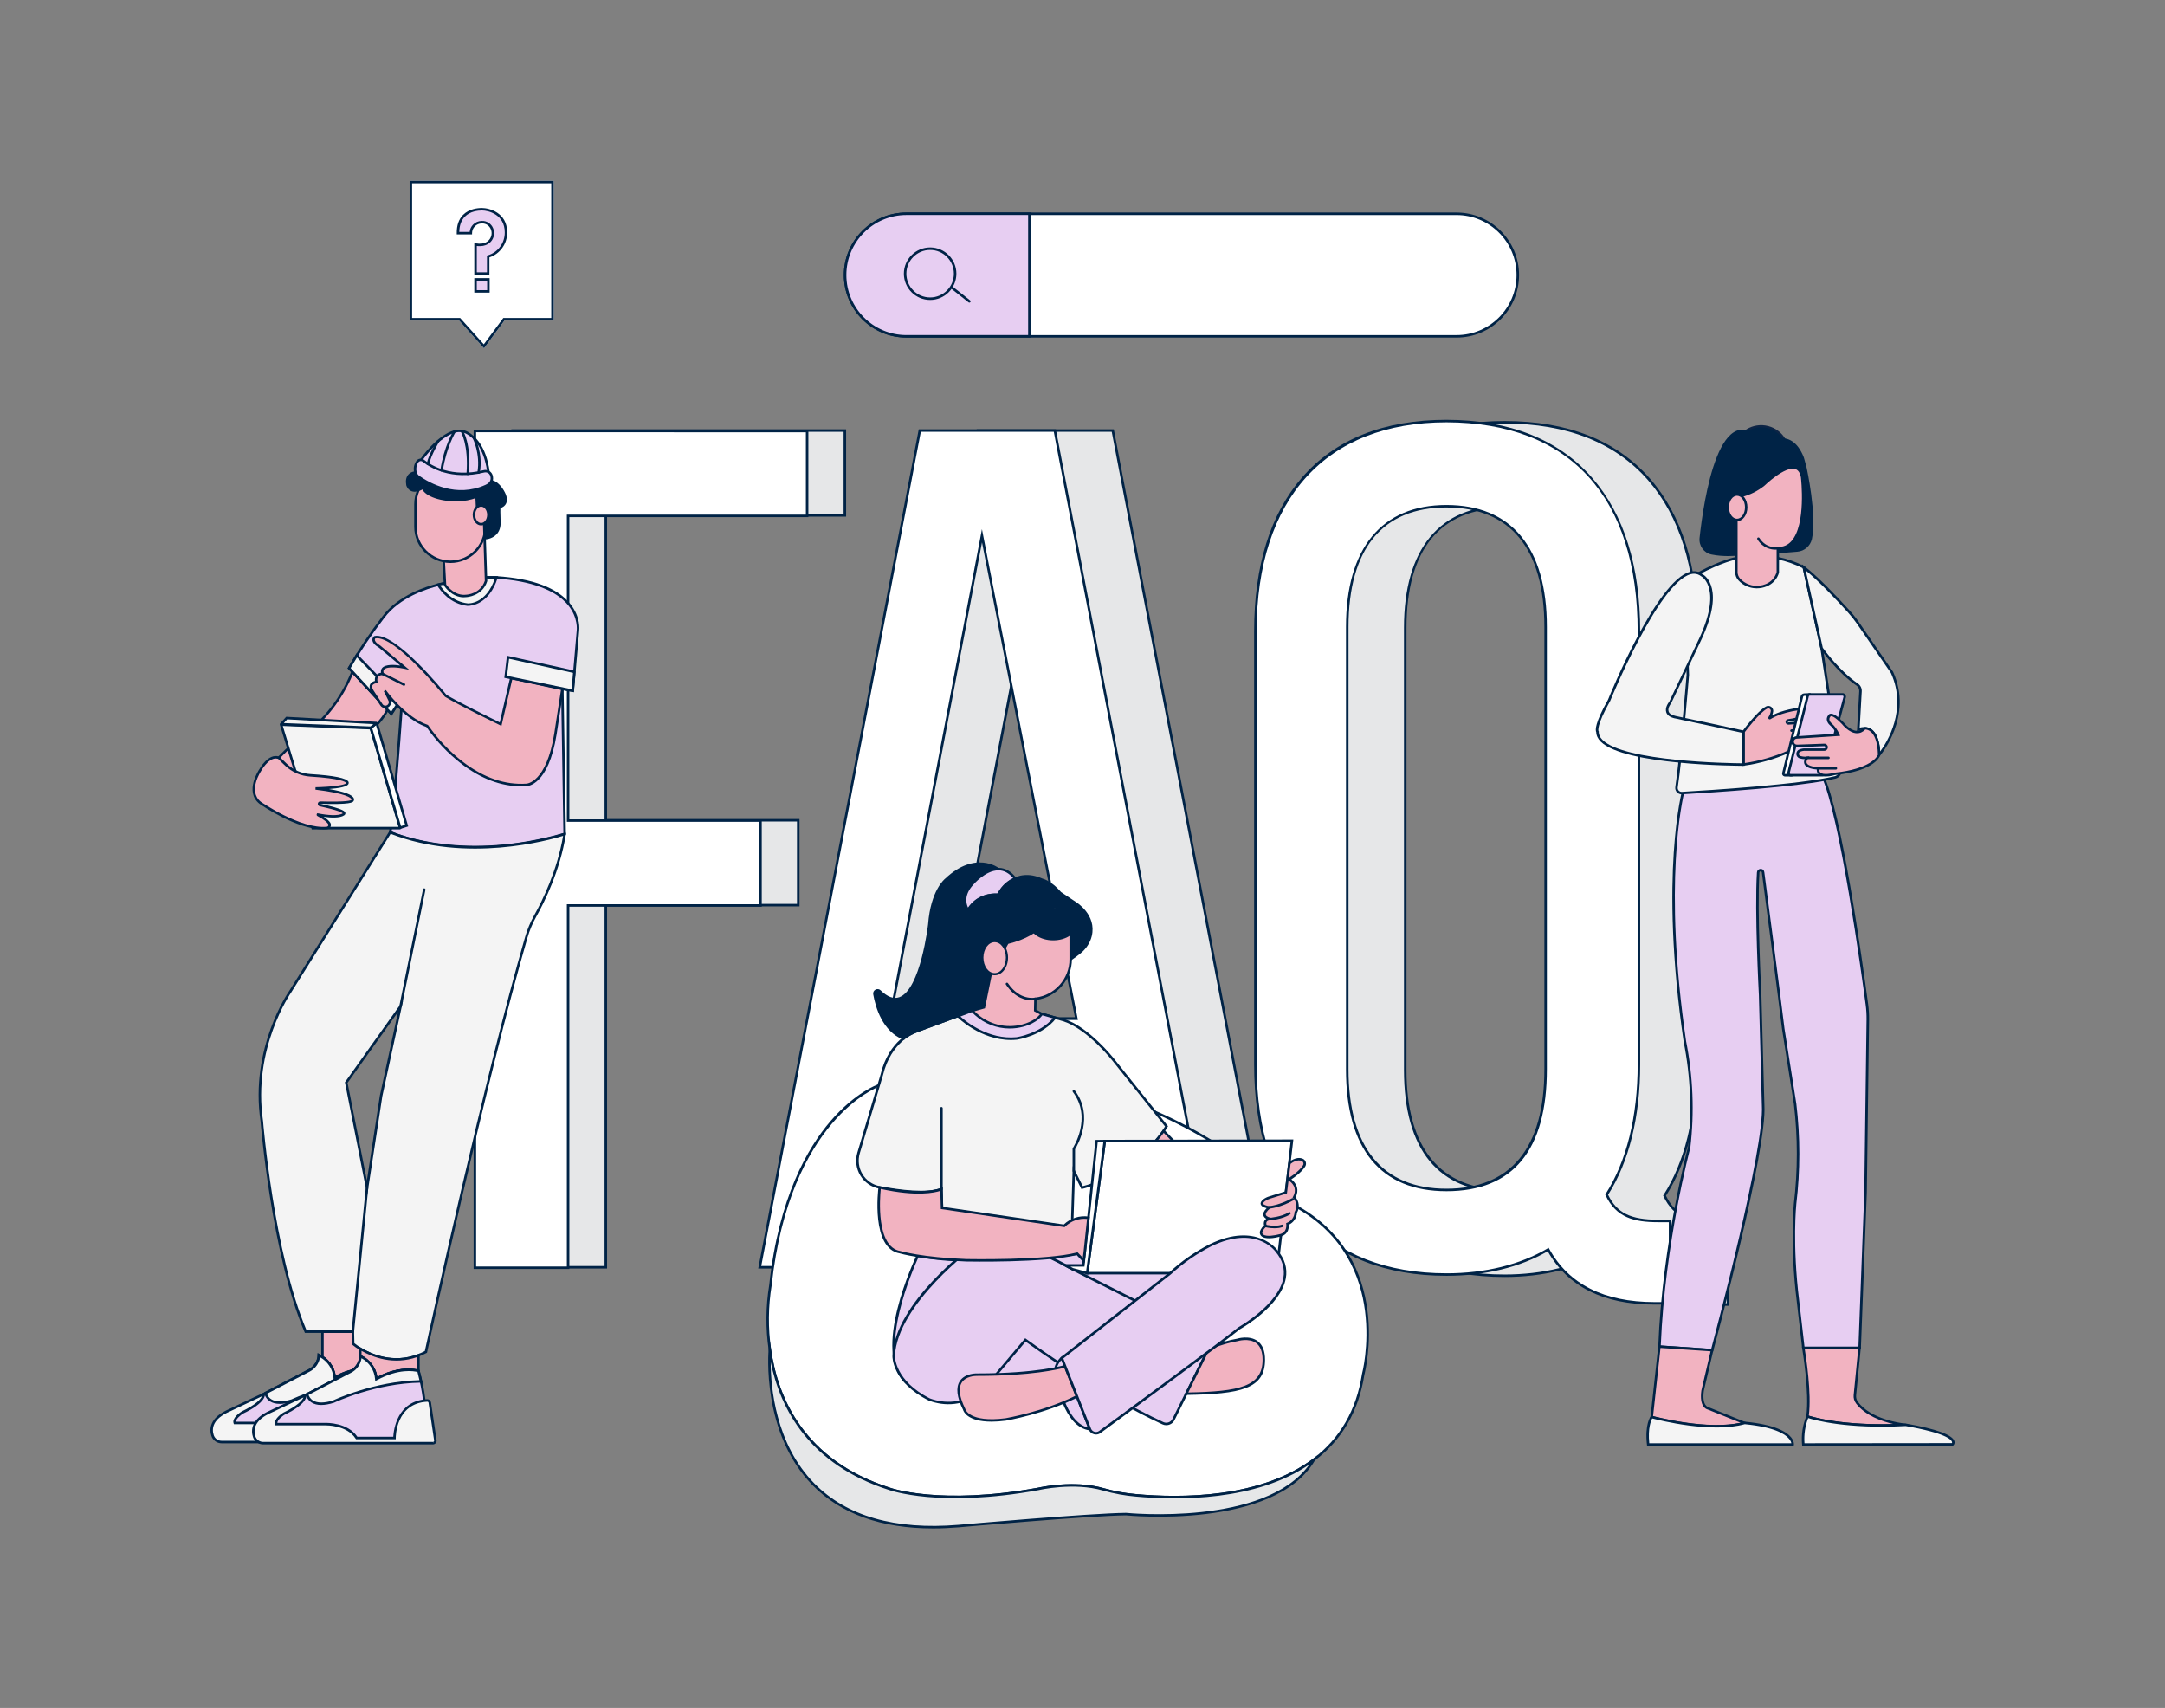 <?xml version="1.0" encoding="UTF-8"?>
<svg xmlns="http://www.w3.org/2000/svg" id="a" width="865.76" height="682.89" viewBox="0 0 865.76 682.89">
  <rect x="0" y="0" width="865.76" height="682.89" fill="#808080" stroke="none"/>
  <g>
    <circle cx="704.27" cy="181.27" r="10.87" fill="#002346"></circle>
    <path d="M693.35,178.44c1.56-6.02,7.73-9.66,13.76-8.09s9.66,7.73,8.09,13.76c-1.56,6.02-7.73,9.66-13.76,8.09s-9.66-7.73-8.09-13.76Zm.81,.21c-1.45,5.58,1.92,11.29,7.49,12.74,5.58,1.45,11.29-1.92,12.74-7.49s-1.92-11.29-7.49-12.74c-5.58-1.45-11.29,1.92-12.74,7.49Z" fill="#0d2445"></path>
  </g>
  <g>
    <path d="M582.45,85.47h-220c-13.53,0-24.5,10.97-24.5,24.5s10.97,24.5,24.5,24.5h220c13.53,0,24.5-10.96,24.5-24.5s-10.97-24.5-24.5-24.5Z" fill="#fff"></path>
    <path d="M582.45,134.97h-220c-13.79,0-25-11.21-25-25s11.21-25,25-25h220c13.79,0,25,11.21,25,25s-11.21,25-25,25Zm-220-49c-13.23,0-24,10.77-24,24s10.77,24,24,24h220c13.23,0,24-10.77,24-24s-10.77-24-24-24h-220Z" fill="#002346"></path>
  </g>
  <g>
    <path d="M411.63,85.47v49h-49.18c-13.53,0-24.5-10.96-24.5-24.5s10.97-24.5,24.5-24.5h49.18Z" fill="#E7CEF2"></path>
    <path d="M412.13,134.96h-49.68c-13.78,0-25-11.21-25-25s11.21-25,25-25h49.68v49.99Zm-49.68-49c-13.24,0-24,10.77-24,24s10.77,24,24,24h48.69v-48.01h-48.69Z" fill="#002346"></path>
  </g>
  <polygon points="221.46 72.28 163.8 72.28 163.8 128.15 183.58 128.15 193.55 139.25 201.78 128.15 221.46 128.15 221.46 72.28" fill="#fff"></polygon>
  <g>
    <path d="M164.3,127.65h19.5l9.71,10.81,8-10.81h19.43v-54.87h-56.64v54.87Z" fill="#fff"></path>
    <path d="M193.55,139.25l-9.97-11.1h-19.78v-55.87h57.64v55.87h-19.68l-8.21,11.1Zm-28.75-12.1h19.22l9.45,10.52,7.79-10.52h19.18v-53.87h-55.64v53.87Z" fill="#002346"></path>
  </g>
  <g>
    <path d="M183.15,93.22h5.13c-.01-2.41,1.93-4.37,4.34-4.38h.13c1.76-.06,3.37,1.01,4,2.65,.55,1.36,.42,2.9-.36,4.15-.87,1.43-2.78,2.73-6.23,2.13v11.6h5.07v-6.82c4.27-1.26,7.18-5.22,7.1-9.67,0-7.49-6.72-9.23-9.59-9.23-2.19,0-9.69,.53-9.59,9.57Z" fill="#E7CEF2"></path>
    <path d="M195.73,109.87h-6.06v-12.68l.58,.1c3.59,.62,5.13-.92,5.72-1.9,.7-1.11,.82-2.5,.32-3.71-.56-1.45-1.96-2.41-3.52-2.34h-.15c-1.03,0-2,.41-2.73,1.14s-1.12,1.71-1.12,2.74v.5s-6.12,0-6.12,0v-.49c-.04-3.13,.81-5.59,2.52-7.32,2.37-2.39,5.75-2.75,7.56-2.75,2.8,0,10.08,1.75,10.08,9.72,.08,4.53-2.82,8.6-7.1,10.03v6.95Zm-5.07-.99h4.08v-6.7l.36-.1c4.05-1.19,6.82-4.97,6.75-9.19,0-7.17-6.57-8.74-9.09-8.74-1.65,0-4.75,.32-6.86,2.45-1.43,1.44-2.18,3.5-2.24,6.12h4.16c.11-1.11,.59-2.14,1.38-2.94,.91-.92,2.13-1.43,3.43-1.44h.13c1.93-.08,3.75,1.13,4.46,2.97,.61,1.49,.46,3.21-.4,4.59-.55,.91-2.25,2.92-6.15,2.44v10.53Z" fill="#002346"></path>
  </g>
  <g>
    <rect x="190.16" y="111.7" width="5.14" height="4.8" fill="#E7CEF2"></rect>
    <path d="M195.8,117h-6.13v-5.79h6.13v5.79Zm-5.14-.99h4.15v-3.81h-4.15v3.81Z" fill="#002346"></path>
  </g>
  <g>
    <path d="M319.21,327.97v33.93h-76.95v144.79h-37.28V172.15h132.87v33.92h-95.59v121.9h76.95Z" fill="#e6e7e8"></path>
    <path d="M242.76,507.19h-38.28V171.65h133.87v34.92h-95.59v120.9h76.95v34.93h-76.95v144.79Zm-37.28-1h36.28v-144.79h76.95v-32.93h-76.95v-122.9h95.59v-32.92H205.48V506.19Z" fill="#002346"></path>
  </g>
  <g>
    <path d="M374.28,439.3l-12.9,67.39h-34.4l64-334.54h54l64,334.54h-37.2l-12.91-67.39h-84.59Zm4.8-32h74.53l-37.75-193.1-36.78,193.1Z" fill="#e6e7e8"></path>
    <path d="M509.59,507.19h-38.22l-12.91-67.39h-83.76l-12.9,67.39h-35.42l.11-.59,64.08-334.95h54.83l.08,.41,64.11,335.13Zm-37.39-1h36.18l-63.81-333.54h-53.17l-63.81,333.54h33.38l12.9-67.39h85.42l12.91,67.39Zm-17.98-98.39h-75.74l.11-.59,37.26-195.64,38.36,196.24Zm-74.53-1h73.32l-37.14-189.96-36.18,189.96Z" fill="#002346"></path>
  </g>
  <g>
    <path d="M678.55,252.97v173c0,20.55-4.3,38.71-12.91,52.09,3.83,8.13,10,10.52,20.56,10.52h4.79v33h-6.21c-21,0-34.89-7.64-42.54-21.5-10.52,6.21-24.37,10-40.63,10-51.13,0-76.46-33.46-76.46-84.12V252.97c0-51.14,25.33-84.12,76.46-84.12,51.61-.05,76.94,32.93,76.94,84.12Zm-116.61-2v176.86c0,30.59,12.9,48.27,39.66,48.27s39.68-17.68,39.68-48.27V250.97c0-30.11-12.44-48.26-39.68-48.26s-39.66,18.15-39.66,48.26Z" fill="#e6e7e8"></path>
    <path d="M691.49,522.08h-6.71c-20.34,0-34.71-7.17-42.73-21.31-11.09,6.42-25.06,9.81-40.44,9.81-48.91,0-76.96-30.84-76.96-84.62V252.97c0-26.21,6.45-46.92,19.18-61.57,13.3-15.3,32.74-23.05,57.78-23.05h.12c25.2,0,44.74,7.74,58.08,23.02,12.77,14.62,19.24,35.34,19.24,61.6v173c0,20.92-4.44,38.94-12.84,52.12,3.52,7.27,8.97,9.99,19.99,9.99h5.29v34Zm-49.06-22.69l.25,.45c7.78,14.09,21.95,21.24,42.1,21.24h5.71v-32h-4.29c-9.56,0-16.79-1.84-21.01-10.81l-.12-.25,.15-.23c8.39-13.04,12.83-30.96,12.83-51.82V252.97c0-26.01-6.39-46.52-18.99-60.95-13.14-15.04-32.43-22.67-57.33-22.67h-.12c-48.27,0-75.96,30.48-75.96,83.62v172.99c0,53.14,27.69,83.62,75.96,83.62,15.41,0,29.37-3.43,40.38-9.93l.44-.26Zm-40.83-22.79c-26.27,0-40.16-16.86-40.16-48.77V250.97c0-31.44,14.26-48.76,40.16-48.76s40.18,16.86,40.18,48.76v176.86c0,32.36-13.52,48.77-40.18,48.77Zm0-273.39c-25.62,0-39.16,16.51-39.16,47.76v176.86c0,31.25,13.54,47.77,39.16,47.77s39.18-16.07,39.18-47.77V250.97c0-31.25-13.55-47.76-39.18-47.76Z" fill="#002346"></path>
  </g>
  <g>
    <path d="M351.13,439.3l-12.91,67.39h-34.41l64-334.54h54l64,334.54h-37.19l-12.9-67.39h-84.59Zm4.79-32h74.53l-37.77-193.1-36.76,193.1Z" fill="#fff"></path>
    <path d="M486.42,507.19h-38.21l-.08-.41-12.82-66.98h-83.76l-12.91,67.39h-35.43l.11-.59,64.08-334.95h54.83l.08,.41,64.11,335.13Zm-37.38-1h36.17l-63.81-333.54h-53.17l-63.81,333.54h33.39l12.91-67.39h85.42l.08,.41,12.82,66.98Zm-17.98-98.39h-75.74l.11-.59,37.24-195.64,38.38,196.24Zm-74.53-1h73.32l-37.16-189.96-36.16,189.96Z" fill="#002346"></path>
  </g>
  <g>
    <path d="M304.12,328.1v33.93h-76.94v144.85h-37.28V172.34h132.86v33.93h-95.58v121.83h76.94Z" fill="#fff"></path>
    <path d="M227.68,507.38h-38.28V171.84h133.86v34.93h-95.58v120.83h76.94v34.93h-76.94v144.85Zm-37.28-1h36.28v-144.85h76.94v-32.93h-76.94v-122.83h95.58v-32.93H190.4V506.38Z" fill="#002346"></path>
  </g>
  <g>
    <path d="M655.39,252.56v173c0,20.55-4.3,38.72-12.9,52.1,3.82,8.12,10,10.51,20.55,10.51h4.8v32.94h-6.21c-21,0-34.9-7.65-42.53-21.51-10.52,6.21-24.38,10-40.63,10-51.14,0-76.46-33.46-76.46-84.12V252.48c0-51.14,25.32-84.12,76.46-84.12,51.59,.12,76.92,33.09,76.92,84.2Zm-116.64-1.87v176.83c0,30.59,12.9,48.26,39.66,48.26s39.67-17.67,39.67-48.26V250.69c0-30.11-12.43-48.28-39.67-48.28s-39.66,18.17-39.66,48.28Z" fill="#fff"></path>
    <path d="M668.34,521.61h-6.71c-20.35,0-34.72-7.17-42.72-21.32-11.09,6.42-25.06,9.81-40.44,9.81-48.91,0-76.96-30.84-76.96-84.62V252.48c0-26.21,6.45-46.93,19.17-61.57,13.3-15.3,32.74-23.05,57.79-23.05,25.25,.06,44.83,7.85,58.18,23.15,12.76,14.63,19.24,35.34,19.24,61.55v173c0,20.93-4.44,38.95-12.83,52.14,3.51,7.27,8.96,9.97,19.98,9.97h5.3v33.94Zm-49.05-22.7l.25,.45c7.76,14.1,21.92,21.25,42.09,21.25h5.71v-31.94h-4.3c-9.56,0-16.79-1.84-21-10.8l-.12-.25,.15-.23c8.39-13.05,12.82-30.97,12.82-51.83V252.56c0-53.86-27.14-83.58-76.42-83.7-48.27,0-75.96,30.48-75.96,83.62v173c0,53.14,27.69,83.62,75.96,83.62,15.41,0,29.37-3.43,40.38-9.93l.44-.26Zm-40.88-22.63c-26.27,0-40.16-16.86-40.16-48.76V250.69c0-31.46,14.26-48.78,40.16-48.78s40.17,16.87,40.17,48.78v176.83c0,32.36-13.51,48.76-40.17,48.76Zm0-273.37c-25.62,0-39.16,16.52-39.16,47.78v176.83c0,31.25,13.54,47.76,39.16,47.76s39.17-16.07,39.17-47.76V250.69c0-31.26-13.54-47.78-39.17-47.78Z" fill="#002346"></path>
  </g>
  <g>
    <path d="M673.29,315.54s-9.48,32.95,.47,100.91c2.77,13.96,3.34,28.26,1.69,42.39,0,0-10.19,37.66-11.84,79.57l21.07,1.42s21.55-80,20.37-98l-1.19-44s-1.78-33.23-.79-49c.07-1.19,1.8-1.25,1.96-.07,1.95,14.84,6.42,49.02,8.07,62.56l4.74,30.08c1.58,13.23,1.58,26.6,0,39.83,0,0-1.71,16,1.15,39l2.16,18.76h22.5l2.37-62.29,.9-68.95c.03-2.06-.09-4.11-.37-6.15-1.95-14.62-10.52-76.64-17.82-91.65-.03-.09-44.9,5.83-55.44,5.59Z" fill="#E7CEF2"></path>
    <path d="M685.06,540.36l-21.96-1.48,.02-.49c1.63-41.49,11.76-79.3,11.86-79.68,1.64-14.03,1.07-28.24-1.7-42.16-9.86-67.31-.55-100.82-.46-101.15l.11-.37h.39c8.4,.2,39.14-3.59,50.71-5.02q5.06-.62,5.19-.22c7.18,14.76,15.47,73.96,17.84,91.74,.27,2.05,.4,4.15,.37,6.22l-.9,68.95-2.39,62.78h-23.43l-2.21-19.2c-2.83-22.79-1.17-38.95-1.15-39.11,1.58-13.18,1.58-26.54,0-39.72l-4.74-30.06c-1.66-13.62-6.2-48.29-8.07-62.57-.05-.4-.38-.42-.49-.42-.07,0-.44,.04-.47,.45-.98,15.56,.77,48.61,.79,48.94l1.19,44.01c1.17,17.86-19.51,94.87-20.39,98.14l-.11,.4Zm-20.93-2.41l20.17,1.36c1.64-6.13,21.37-80.38,20.25-97.44l-1.19-44.02c-.02-.32-1.77-33.42-.78-49.04,.05-.79,.64-1.36,1.43-1.39,.83-.04,1.42,.5,1.52,1.29,1.88,14.28,6.42,48.96,8.07,62.56l4.74,30.06c1.59,13.27,1.59,26.71,0,39.97-.02,.15-1.67,16.21,1.15,38.88l2.11,18.32h21.57l2.35-61.81,.9-68.94c.03-2.03-.09-4.07-.36-6.08-1.67-12.55-10.33-75.57-17.63-91.19-.65,.07-2.25,.27-4.29,.52-11.3,1.4-40.85,5.04-50.18,5.04-.09,0-.19,0-.28,0-.97,3.81-8.68,37.05,.58,100.33,2.78,14,3.35,28.32,1.69,42.52-.12,.45-10.13,37.87-11.82,79.05Z" fill="#002346"></path>
  </g>
  <path d="M743.14,291.66s.14,.68,1.56,.38c.35-.26,.68-.55,1-.85-.87-.33-1.86-.15-2.56,.47Z" fill="#E7CEF2"></path>
  <g opacity=".3">
    <path d="M743.14,291.66s.14,.68,1.56,.38c.35-.26,.68-.55,1-.85-.87-.33-1.86-.15-2.56,.47Z"></path>
  </g>
  <g>
    <path d="M694.36,223.17s-5.68,1-15.15,6.09c0,0-5.92,2.48-4.27,40.61,0,0-2.77,33.68-4.51,44.86-.17,1.12,.59,2.17,1.71,2.34,.14,.02,.28,.03,.43,.02,10.22-.59,47.76-2.93,61.29-6.27,1.38-.34,2.27-1.67,2.05-3.07l-7.46-48.54-7.14-32.39c-3.28-1.68-6.77-2.91-10.38-3.65h-16.57Z" fill="#F4F4F4"></path>
    <path d="M672.46,317.59c-.13,0-.26,0-.39-.03-1.39-.21-2.35-1.52-2.13-2.91,1.72-11.04,4.48-44.49,4.51-44.82-1.62-37.34,3.94-40.76,4.58-41.03,9.39-5.05,15.02-6.08,15.26-6.12h.09s16.67,0,16.67,0c3.66,.75,7.19,1.99,10.51,3.7l.21,.11,7.19,32.62,7.47,48.57c.26,1.67-.78,3.23-2.43,3.63-13.45,3.32-50.38,5.65-61.38,6.28-.05,0-.09,0-.14,0Zm21.95-93.92c-.52,.1-6.1,1.27-14.96,6.03-.08,.04-5.59,3.46-4.01,40.15-.03,.4-2.79,33.89-4.52,44.96-.13,.84,.45,1.64,1.29,1.77,.11,.02,.22,.02,.32,.02,10.98-.63,47.83-2.96,61.2-6.26,1.13-.28,1.86-1.36,1.68-2.51l-7.46-48.54-7.08-32.13c-3.16-1.6-6.52-2.77-9.99-3.49h-16.47Z" fill="#002346"></path>
  </g>
  <g>
    <path d="M720.65,190.77s3.52,28.71-9.71,28.42v9.63c-.65,2.37-2.38,4.3-4.68,5.18-3.01,1.24-6.45,.89-9.15-.93-.6-.41-1.15-.89-1.64-1.43-.71-.8-1.11-1.83-1.11-2.9v-21.89l1.66-6.6v-1.9c3.38-.79,6.53-2.33,9.24-4.5,0,0,13.49-13.26,15.39-3.08Z" fill="#f2b3c1"></path>
    <path d="M702.55,235.23c-2,0-4-.59-5.71-1.75-.63-.43-1.21-.94-1.73-1.51-.8-.89-1.23-2.04-1.24-3.23l.02-22.01,1.64-6.54v-2.23l.38-.09c3.29-.77,6.41-2.29,9.04-4.41,.31-.31,8.54-8.33,13.26-6.84,1.52,.48,2.5,1.84,2.92,4.06v.03c.1,.79,2.29,19.32-4.05,26.33-1.52,1.68-3.42,2.57-5.65,2.64l-.02,9.27c-.68,2.51-2.54,4.57-4.98,5.51-1.25,.52-2.57,.77-3.89,.77Zm-7.7-28.32v21.83c0,.95,.35,1.86,.98,2.57,.46,.51,.99,.96,1.55,1.35,2.57,1.74,5.82,2.07,8.69,.88,2.13-.82,3.76-2.61,4.38-4.79v-10.07h.5c2.18,.05,3.97-.72,5.4-2.31,5.97-6.6,3.88-24.91,3.81-25.54-.34-1.82-1.1-2.92-2.24-3.29-4.15-1.29-12.24,6.56-12.32,6.64-2.68,2.15-5.8,3.71-9.09,4.54l-.02,1.63-1.64,6.54Z" fill="#002346"></path>
  </g>
  <path d="M722.45,186.97s4.2,19.19,2.11,28.57c-.64,2.78-3.01,4.83-5.86,5.05l-7.76,.64v-2.04c12.73,.79,9.93-26.56,9.93-26.56-.26-3.82-1.47-4.7-1.47-4.7-4.14-4.02-14.14,5.92-14.14,5.92-5.69,4.5-9.24,4.5-9.24,4.5v1.9l-1.66,6.6v15.34s-5.13,.53-9.96-.49c-3.05-.64-5.09-3.51-4.76-6.61,1.6-14.77,8.04-59.02,26.32-37.54,0,0,10.11-7.91,15.35,5.28,0,0,.36,1.15,1.14,4.14Z" fill="#002346"></path>
  <g>
    <path d="M721.32,226.82l7.13,32.39s6.53,9.26,14.22,14.49c.87,.59,1.37,1.59,1.32,2.64l-.86,15.32s8.06-3.79,8.29,10.18c0,0,13.26-15.16,5.21-32.92l-13.51-19.63c-1.15-1.68-2.41-3.27-3.78-4.78-3.89-4.28-12.22-13.24-18.02-17.69Z" fill="#F4F4F4"></path>
    <path d="M750.94,303.15l-.02-1.3c-.08-4.96-1.21-8.26-3.26-9.54-2.01-1.25-4.3-.21-4.32-.19l-.76,.36,.91-16.16c.04-.87-.38-1.71-1.1-2.2-7.68-5.22-14.28-14.52-14.35-14.62l-.08-.18-7.42-33.73,1.09,.83c5.33,4.09,12.78,11.91,18.08,17.75,1.38,1.52,2.67,3.15,3.82,4.83l13.51,19.63c8.13,17.92-5.11,33.38-5.25,33.53l-.85,.98Zm-5.51-12.46c.85,0,1.82,.18,2.76,.77,2.18,1.36,3.41,4.38,3.68,9,2.73-3.71,10.93-16.71,4.31-31.33l-13.47-19.55c-1.13-1.65-2.39-3.24-3.74-4.73-4.04-4.45-11.38-12.28-16.86-16.76l6.81,30.92c.66,.92,6.89,9.42,14.04,14.29,1.01,.68,1.6,1.86,1.54,3.08l-.82,14.57c.45-.13,1.06-.25,1.76-.25Z" fill="#002346"></path>
  </g>
  <g>
    <path d="M697.2,292.6s5.82-7.91,9.19-9.68c.72-.4,1.63-.14,2.02,.58,.13,.24,.2,.51,.19,.78-.12,.96-.46,1.88-1,2.68-.06,.09,.05,.21,.14,.15,1.43-.9,5.95-3.29,14.22-3.94,.42-.03,.81,.24,.92,.65,.27,1.08-.29,3.16-7.87,4.21-.3,.04-.52,.31-.52,.61h0c0,.33,.27,.6,.6,.6,.02,0,.03,0,.05,0l7.4-.49c1.83-.13,3.42,1.24,3.55,3.07,.02,.25,0,.51-.03,.76-.44,2.47-2.88,5.62-11.1,8.07-5.66,2.48-11.64,4.16-17.76,5v-13.05Z" fill="#f2b3c1"></path>
    <path d="M696.71,306.22v-13.78l.1-.13c.24-.33,5.93-8.02,9.36-9.82,.95-.52,2.16-.18,2.68,.78,.17,.32,.26,.68,.25,1.04-.07,.6-.22,1.18-.45,1.73,2.2-1.14,6.49-2.82,13.28-3.35,.64-.04,1.26,.38,1.43,1.01,.15,.62,.04,1.24-.34,1.79-.96,1.42-3.63,2.44-7.94,3.04-.05,0-.1,.06-.1,.12l.11,.61v-.49l7.42-.49c1.02-.07,2,.25,2.77,.92,.77,.67,1.24,1.59,1.31,2.61,.02,.29,0,.58-.04,.87-.63,3.54-4.48,6.39-11.44,8.46-5.65,2.47-11.67,4.17-17.83,5.02l-.56,.08Zm.98-13.45v12.32c5.88-.86,11.62-2.5,17.07-4.88,8.25-2.46,10.43-5.55,10.81-7.71,.03-.2,.04-.42,.03-.64-.05-.75-.4-1.44-.97-1.93-.57-.49-1.3-.74-2.05-.68l-7.4,.49h0c-.37,0-.64-.11-.85-.32-.21-.21-.32-.48-.32-.77,0-.54,.4-1.01,.94-1.09,5.02-.7,6.72-1.8,7.27-2.61,.22-.32,.28-.65,.2-.99-.04-.17-.21-.29-.4-.28-8.08,.63-12.48,2.91-14,3.86-.24,.15-.55,.11-.74-.09-.2-.2-.23-.51-.07-.75,.5-.74,.81-1.59,.92-2.47,0-.14-.04-.32-.13-.48-.27-.48-.88-.66-1.36-.39-3.01,1.58-8.17,8.39-8.94,9.41Zm9.79-6.07s0,0,0,0c0,0,0,0,0,0Z" fill="#002346"></path>
  </g>
  <g>
    <path d="M697.68,568.97c-14.21,4-37.18-2.37-37.18-2.37l3.08-28.18,21.07,1.42-3.79,16.13c-.94,6.63,2.13,7.1,2.13,7.1l14.69,5.9Z" fill="#f2b3c1"></path>
    <path d="M686.5,570.77c-12.62,0-25.95-3.65-26.13-3.69l-.4-.11,3.18-29.06,22.12,1.49-3.92,16.69c-.84,5.95,1.71,6.5,1.74,6.5l.1,.03,16.03,6.44-1.39,.39c-3.41,.96-7.33,1.32-11.32,1.32Zm-25.46-4.53c3.01,.79,22.14,5.53,35.06,2.63l-13.25-5.32c-.5-.12-3.41-1.07-2.48-7.64l3.67-15.61-20.02-1.35-2.98,27.29Z" fill="#002346"></path>
  </g>
  <g>
    <path d="M762.09,569.67c-26.52,1.42-39.31-3.31-39.31-3.31,1.42-9.71-1.66-27.47-1.66-27.47h22.5l-1.87,18.92c-.11,1.07,.18,2.14,.83,3,5.33,7.06,17.22,8.64,19.22,8.86h.29Z" fill="#f2b3c1"></path>
    <path d="M752.51,570.43c-19.89,0-29.79-3.56-29.9-3.6l-.37-.14,.06-.39c1.39-9.52-1.63-27.14-1.66-27.32l-.1-.58h23.63l-1.92,19.46c-.1,.95,.16,1.89,.73,2.66,5.17,6.84,16.63,8.42,18.88,8.67h.24s.03,.98,.03,.98c-3.43,.18-6.63,.26-9.61,.26Zm-29.18-4.4c2.13,.68,13.34,3.91,33.9,3.35-4.63-1.05-11.34-3.37-15.04-8.27-.72-.96-1.05-2.15-.93-3.35l1.82-18.38h-21.38c.52,3.13,2.78,17.78,1.62,26.64Z" fill="#002346"></path>
  </g>
  <g>
    <path d="M780.8,577.49l-59.68,.06c-.35-3.81,.22-7.65,1.66-11.19,0,0,12.79,4.73,39.31,3.31,22.97,4.03,18.71,7.82,18.71,7.82Z" fill="#F4F4F4"></path>
    <path d="M720.67,578.05l-.04-.45c-.36-3.87,.23-7.82,1.7-11.42l.18-.45,.45,.17c.13,.05,13.02,4.67,39.11,3.28h.06s.06,0,.06,0c12.12,2.13,18.64,4.51,19.37,7.08,.22,.78-.15,1.38-.41,1.61l-.14,.13h-.19l-60.14,.06Zm2.41-11.07c-1.23,3.19-1.74,6.65-1.49,10.07l58.97-.06c.05-.1,.09-.27,.02-.49-.3-.98-2.72-3.56-18.52-6.33-23.53,1.26-36.45-2.38-38.99-3.19Z" fill="#002346"></path>
  </g>
  <g>
    <path d="M716.87,577.55h-57.78c-.93-8,1.41-11,1.41-11,0,0,23,6.4,37.18,2.37,20.13,1.94,19.19,8.63,19.19,8.63Z" fill="#F4F4F4"></path>
    <path d="M717.31,578.05h-58.66l-.05-.44c-.94-8.11,1.41-11.24,1.51-11.37l.21-.26,.32,.09c.23,.06,23.03,6.31,36.91,2.37l.09-.03h.09c12.15,1.18,16.8,4.1,18.57,6.34,1.23,1.56,1.07,2.81,1.06,2.86l-.06,.43Zm-57.77-1h56.8c-.07-.39-.28-1.01-.88-1.74-1.67-2.06-6.11-4.75-17.74-5.88-13.18,3.7-34.01-1.51-37-2.3-.49,.86-1.81,3.86-1.19,9.92Z" fill="#002346"></path>
  </g>
  <g>
    <ellipse cx="694.6" cy="202.82" rx="3.69" ry="5.09" fill="#f2b3c1"></ellipse>
    <path d="M694.6,208.4c-2.31,0-4.18-2.5-4.18-5.58s1.88-5.58,4.18-5.58,4.18,2.5,4.18,5.58-1.88,5.58-4.18,5.58Zm0-10.18c-1.76,0-3.2,2.06-3.2,4.6s1.43,4.6,3.2,4.6,3.2-2.06,3.2-4.6-1.43-4.6-3.2-4.6Z" fill="#002346"></path>
  </g>
  <g>
    <path d="M697.2,292.6v13.09s-58.5-.06-58.38-13.09c0,0-1.53-1.65,4.63-12.55,0,0,24.39-60.15,37.18-50,0,0,9.47,4.78-1.42,27l-11.28,23.8s-3.88,4.61,2,5.91c.04,.05,11.17,2.29,27.27,5.84Z" fill="#F4F4F4"></path>
    <path d="M697.7,306.19h-.5c-1.94,0-47.68-.16-57.12-9.7-1.14-1.15-1.73-2.41-1.76-3.75-.4-.79-.6-3.57,4.69-12.94,.76-1.89,19.46-47.67,32.82-51.19,1.88-.49,3.58-.15,5.07,1.01,.83,.45,9.45,5.81-1.25,27.64l-11.35,23.9s-1.54,1.86-1.04,3.32c.29,.84,1.22,1.44,2.77,1.78l.18,.04c.4,.09,1.57,.33,3.11,.66,4.57,.96,13.07,2.73,23.98,5.14l.39,.09v13.99Zm-20.26-76.8c-.44,0-.89,.06-1.36,.19-12.87,3.39-31.98,50.18-32.17,50.66-5.67,10.04-4.7,12.05-4.69,12.07l.13,.15-.04,.15c-.01,1.13,.47,2.17,1.47,3.18,8.64,8.73,50.82,9.36,55.91,9.4v-12.19c-10.72-2.36-19.07-4.11-23.58-5.05-2.14-.45-2.95-.62-3.29-.72v.02c-1.92-.42-3.1-1.24-3.5-2.44-.63-1.85,.89-3.87,1.18-4.23l11.25-23.75c10.5-21.43,1.73-26.29,1.64-26.34-.95-.74-1.91-1.1-2.96-1.1Z" fill="#002346"></path>
  </g>
  <path d="M716.39,292.62c-.24,0-.45-.17-.49-.41-.05-.27,.13-.53,.41-.58l6.17-1.09c.27-.05,.53,.13,.58,.41,.05,.27-.13,.53-.41,.58l-6.17,1.09s-.06,0-.09,0Z" fill="#002346"></path>
  <path d="M726.06,292.58c-3,1.59-6.29,2.56-9.67,2.83,3-1.59,6.29-2.55,9.67-2.83Z" fill="#f7a48b"></path>
  <g>
    <path d="M723.45,277.65l-2,.09c-.42,.02-.77,.31-.87,.72l-7.42,30.7c-.08,.35,.13,.7,.48,.78,.05,.01,.1,.02,.16,.02h2.58l7.07-32.31Z" fill="#fff"></path>
    <path d="M713.78,310.46c-.08,0-.17-.01-.26-.03-.29-.07-.55-.25-.71-.51s-.21-.57-.14-.87l7.42-30.7c.15-.62,.7-1.07,1.33-1.1l2.65-.12-7.3,33.34h-3Zm9.04-32.28l-1.35,.06c-.19,0-.36,.15-.41,.34l-7.42,30.7c-.02,.07,.04,.16,.11,.18h2.22s6.84-31.28,6.84-31.28Z" fill="#002346"></path>
  </g>
  <g>
    <path d="M715.23,308.89l7.63-30.58c.09-.39,.43-.66,.83-.66h13.16c.48,0,.86,.4,.86,.88,0,.07-.01,.14-.03,.21l-8.18,30.58c-.11,.38-.45,.64-.84,.64h-12.59c-.47,0-.86-.38-.87-.85,0-.07,0-.15,.03-.22Z" fill="#E7CEF2"></path>
    <path d="M716.06,310.46c-.74,0-1.35-.6-1.36-1.35,0-.11,.01-.23,.04-.34h0s7.63-30.58,7.63-30.58c.14-.61,.68-1.04,1.31-1.04h13.16c.37,0,.71,.15,.97,.41,.25,.26,.39,.61,.39,.97,0,.11-.02,.22-.04,.33l-8.18,30.58c-.17,.59-.71,1.01-1.32,1.01h-12.6Zm-.35-1.45h0s-.01,.06-.01,.09c0,.2,.16,.36,.36,.36h12.59c.16,0,.31-.11,.36-.28l8.18-30.57c.01-.19-.02-.28-.09-.35-.07-.07-.16-.11-.26-.11h-13.16c-.17,0-.3,.11-.34,.27l-7.63,30.59Z" fill="#002346"></path>
  </g>
  <g>
    <path d="M751.45,301.84s-1.65,5.92-17.76,7.58c0,0-7.37,2.2-6.65-2.22,0,0-7.32-.15-4.48-4.18-.93,.09-1.87,0-2.76-.27-.74-.25-1.14-1.05-.89-1.78,.12-.36,.37-.65,.71-.82,.78-.33,1.62-.49,2.47-.44h7.43c.52,0,.94-.43,.93-.95,0-.02,0-.03,0-.05h0c-.04-.51-.49-.89-1-.86l-10.87,.39c-.93,.03-1.71-.69-1.74-1.62,0-.02,0-.04,0-.06h0c0-.91,.71-1.65,1.61-1.69l16.66-1.08c-.7-1.64-1.75-3.09-3.08-4.27,0,0-1.89-1.65-.47-3.31,0,0,.71-1.9,5.45,3.08,0,0,4.8,6.18,8.68,1.9-.02,0,5.51-.72,5.76,10.65Z" fill="#f2b3c1"></path>
    <path d="M730.14,310.47c-1.07,0-2.15-.2-2.85-.82-.55-.48-.81-1.15-.79-1.98-1.23-.09-4.06-.46-4.87-2.06-.31-.61-.29-1.3,.06-2.07-.68-.02-1.36-.12-2.03-.32-.5-.17-.89-.51-1.12-.96-.23-.46-.26-.97-.1-1.45,.16-.48,.51-.88,.96-1.1,.87-.38,1.8-.54,2.71-.49h7.4c.24,0,.44-.21,.44-.45-.02-.26-.24-.43-.48-.43l-10.89,.39c-1.21,.04-2.21-.9-2.25-2.09,0-1.25,.91-2.21,2.08-2.26l15.93-1.03c-.65-1.31-1.56-2.49-2.66-3.46-.77-.67-1.87-2.36-.56-3.95,.12-.22,.38-.47,.78-.55,1.17-.24,2.94,.93,5.44,3.56,.06,.07,2.49,3.16,5.12,3.25,1.01,.02,1.96-.4,2.8-1.3,.08-.12,.25-.21,.56-.22,.98-.03,5.87,.46,6.11,11.14v.07s-.02,.07-.02,.07c-.07,.25-1.93,6.26-18.18,7.94-.24,.08-1.92,.56-3.6,.56Zm-6.56-8.03l-.61,.87c-.54,.77-.69,1.39-.46,1.86,.61,1.2,3.56,1.52,4.54,1.54h.57s-.09,.57-.09,.57c-.12,.75,.01,1.28,.41,1.63,1.19,1.05,4.46,.38,5.62,.04,14.7-1.52,17.17-6.59,17.41-7.19-.14-5.64-1.61-8.09-2.82-9.15-.94-.83-1.86-.93-2.22-.94-1.02,1.05-2.17,1.55-3.47,1.51-3.09-.12-5.71-3.46-5.82-3.6-2.97-3.12-4.17-3.28-4.46-3.24-.12,.01-.15,.06-.16,.07l-.07,.11c-1.09,1.28,.36,2.57,.42,2.62,1.38,1.22,2.49,2.76,3.21,4.45l.27,.64-17.35,1.12c-.66,.03-1.16,.55-1.15,1.2,.02,.7,.56,1.19,1.23,1.19l10.87-.39c.75-.07,1.44,.54,1.51,1.31,0,.88-.63,1.53-1.42,1.53h-7.43c-.79-.05-1.57,.1-2.28,.4-.19,.1-.36,.29-.44,.52-.16,.48,.1,1,.58,1.16,.82,.24,1.69,.33,2.56,.25l1.06-.1Z" fill="#002346"></path>
  </g>
  <g>
    <path d="M128.95,532.43v10.24c2.82,1.84,4.63,4.89,4.87,8.25,0,0,3.66-2.85,11.77-3.62v-14.87h-16.64Z" fill="#f2b3c1"></path>
    <path d="M133.4,551.87l-.07-.91c-.23-3.19-1.97-6.13-4.65-7.87l-.22-.15v-11h17.62v15.81l-.45,.04c-7.84,.75-11.48,3.49-11.51,3.52l-.72,.56Zm-3.96-9.46c2.58,1.77,4.32,4.57,4.78,7.66,1.4-.84,4.9-2.58,10.88-3.21v-13.93h-15.66v9.49Z" fill="#002346"></path>
  </g>
  <g>
    <path d="M140.95,268.62c-4.06,10.29-10.95,19.22-19.87,25.76-2.39,1.74-4.65,3.66-6.76,5.74l-2.87,2.85c2.94,4.17,7.63,6.75,12.73,7,0,0,25.53-15,30.78-26.26l-14.01-15.09Z" fill="#f2b3c1"></path>
    <path d="M124.31,310.47h-.15c-5.29-.26-10.06-2.89-13.11-7.21l-.24-.34,3.16-3.14c2.12-2.09,4.41-4.03,6.82-5.79,8.86-6.49,15.67-15.32,19.7-25.54l.29-.73,14.77,15.9-.14,.3c-5.25,11.27-29.93,25.86-30.98,26.48l-.13,.07Zm-12.21-7.45c2.85,3.84,7.18,6.18,11.96,6.45,1.93-1.15,25.08-15.12,30.31-25.67l-13.25-14.28c-4.13,10.08-10.95,18.8-19.75,25.25-2.37,1.73-4.63,3.64-6.71,5.69l-2.57,2.55Z" fill="#002346"></path>
  </g>
  <g>
    <path d="M231.11,252.14l-2.08,24-4.16-.69,.83,51.92,.09,6.08c-42.28,12.24-69.78-.7-69.78-.7,.28-1.31,.62-3.87,1-7.18,1.67-15.34,3.86-46.89,3.86-46.89l-4.39,6.7-16.87-18.25c4.1-7.07,8.66-13.86,13.64-20.34,6.22-8.3,17-11.8,22-13,1.69-.42,2.72-.58,2.72-.58l16.45-2.36h4.19c35.33,2.28,32.5,21.29,32.5,21.29Z" fill="#E7CEF2"></path>
    <path d="M190.2,339.18c-21.34,0-34.21-5.89-34.4-5.97l-.36-.17,.08-.39c.25-1.18,.58-3.51,.99-7.13,1.41-12.98,3.22-37.88,3.72-44.95l-3.69,5.63-17.55-18.99,.19-.32c4.1-7.06,8.7-13.92,13.68-20.39,6.46-8.62,17.73-12.09,22.28-13.18,1.69-.42,2.72-.58,2.76-.59l16.46-2.36h4.26c14.34,.92,24.23,4.64,29.41,11.06,4.26,5.27,3.64,10.39,3.59,10.78l-2.13,24.53-4.1-.68,.92,57.78-.37,.11c-13.52,3.92-25.59,5.25-35.73,5.25Zm-33.62-6.72c3.35,1.42,29.87,11.75,68.71,.62l-.08-5.7-.84-52.52,4.22,.7,2.04-23.49s.67-5.03-3.4-10.05c-4.94-6.09-14.84-9.78-28.64-10.67h-4.16s-16.38,2.36-16.38,2.36c0,0-1.03,.16-2.67,.57-4.45,1.07-15.45,4.45-21.72,12.81-4.88,6.35-9.39,13.07-13.42,19.97l16.18,17.51,5.09-7.77-.13,1.91c-.02,.32-2.21,31.74-3.86,46.91-.38,3.34-.68,5.53-.93,6.83Z" fill="#002346"></path>
  </g>
  <g>
    <path d="M198.56,230.85c-3.67,11.52-11.59,10.89-11.59,10.89-6.65-.74-10.49-5.91-11.77-8,1.69-.42,2.72-.58,2.72-.58l16.45-2.36,4.19,.05Z" fill="#F4F4F4"></path>
    <path d="M187.13,242.25c-.12,0-.19,0-.2,0-6.89-.77-10.8-6.02-12.16-8.24l-.36-.58,.66-.17c1.69-.42,2.72-.58,2.76-.59l16.46-2.36,4.94,.05-.21,.64c-3.42,10.75-10.63,11.24-11.91,11.24Zm-11.12-8.18c1.55,2.31,5.13,6.52,11.03,7.18,.28,.02,7.27,.41,10.84-9.9l-3.5-.04-16.37,2.36s-.75,.12-1.99,.41Z" fill="#002346"></path>
  </g>
  <g>
    <path d="M112.44,289.81l12.6,41.3h34.87c.06,0,.11-.06,.09-.12l-11.72-39.85-35.78-1.4s-.06,.03-.05,.07Z" fill="#F4F4F4"></path>
    <path d="M159.91,331.61h-35.24l-12.78-41.9,.33-.46h.3s36.14,1.4,36.14,1.4l11.9,40.43-.17,.29c-.11,.15-.29,.24-.48,.24Zm-34.5-1h33.96l-11.47-38.98-34.8-1.36,12.31,40.34Z" fill="#002346"></path>
  </g>
  <g>
    <path d="M150.43,289.27l-2.15,1.71,11.71,39.81c.03,.09,.12,.14,.21,.11l2.43-.78-11.93-40.76c-.03-.12-.18-.16-.27-.09Z" fill="#fff"></path>
    <path d="M160.15,331.4c-.11,0-.22-.03-.31-.08-.16-.08-.28-.23-.33-.4l-11.81-40.13,2.42-1.92c.18-.14,.41-.18,.62-.11,.21,.07,.38,.24,.44,.45l12.07,41.22-2.89,.93c-.07,.02-.13,.03-.2,.03Zm-11.3-40.24l11.52,39.15,1.64-.53-11.66-39.82-1.5,1.19Z" fill="#002346"></path>
  </g>
  <g>
    <path d="M156.01,332.78l-40,63.78s-15.71,22.18-11.32,51.76c0,0,4.16,52.69,17.56,84.11h18.84l.11,4.86c.9,.74,1.86,1.41,2.86,2,4.33,2.63,13.14,6.48,23.25,2.61,1.03-.39,2.03-.85,3-1.37,0,0,23.54-108.65,40.14-165.74,.86-2.97,2.05-5.82,3.56-8.52,3.26-5.8,9.46-18.27,11.79-32.79,0,0-36.52,12.49-69.79-.7Zm-3.62,105.38l-5.62,36.74-8.32-42.06,21.72-30.5-7.78,35.82Z" fill="#F4F4F4"></path>
    <path d="M158.53,544.05c-6.39,0-11.65-2.46-14.73-4.33-1.02-.6-2-1.29-2.92-2.04l-.18-.15-.1-4.6h-18.68l-.13-.3c-13.28-31.13-17.56-83.74-17.6-84.27-4.37-29.4,11.25-51.87,11.41-52.09l40.21-64.11,.39,.15c32.35,12.83,67.93,1.2,69.43,.69l.17-.03h.59l-.09,.58c-2.32,14.46-8.42,26.86-11.85,32.96-1.49,2.66-2.67,5.49-3.51,8.41-16.41,56.42-39.9,164.62-40.13,165.71l-.05,.23-.2,.11c-.98,.52-2.01,.99-3.06,1.4-3.14,1.2-6.16,1.68-8.96,1.68Zm-16.83-7c.83,.66,1.71,1.27,2.62,1.81,4.27,2.59,12.9,6.37,22.82,2.57,.94-.36,1.86-.78,2.74-1.24,1.22-5.62,24.05-110.34,40.1-165.55,.87-3,2.08-5.9,3.6-8.62,3.33-5.93,9.21-17.86,11.6-31.82-5.61,1.74-38.62,11.03-68.96-.81l-39.78,63.43c-.17,.24-15.56,22.39-11.25,51.42,.05,.56,4.28,52.66,17.4,83.68h19l.12,5.12Zm5.14-59.25l-8.91-45.07,23.26-32.66-8.29,38.19-6.05,39.54Zm-7.85-44.84l7.72,39.05,5.19-33.95,7.26-33.44-20.18,28.34Z" fill="#002346"></path>
  </g>
  <g>
    <path d="M150.69,547.68c1.05,3.79,1.82,7.66,2.31,11.56l-2.31,16.4h-54.14l-6.4-7.16,15.3-11.09,18.14-9.5c1.12-.58,2.07-1.45,2.76-2.51,.73-1.05,1.12-2.3,1.14-3.58,3.62,1.66,6.06,5.15,6.38,9.12,5.02-3.1,11.01-4.26,16.82-3.24Z" fill="#E7CEF2"></path>
    <path d="M151.13,576.14h-54.8l-6.92-7.74,15.75-11.42,18.2-9.54c1.05-.54,1.94-1.35,2.57-2.34,.68-.99,1.04-2.13,1.06-3.32v-.77s.71,.32,.71,.32c3.54,1.62,6.01,4.93,6.58,8.75,4.99-2.87,10.81-3.9,16.5-2.91l.31,.05,.08,.31c1.05,3.8,1.83,7.71,2.32,11.63v.07s0,.07,0,.07l-2.37,16.83Zm-54.35-1h53.48l2.24-15.9c-.47-3.74-1.21-7.48-2.2-11.12-5.6-.9-11.33,.24-16.16,3.23l-.7,.43-.07-.82c-.28-3.54-2.34-6.69-5.44-8.38-.14,1.1-.54,2.16-1.17,3.08-.72,1.12-1.74,2.05-2.94,2.67l-18.14,9.5-14.79,10.73,5.88,6.58Z" fill="#002346"></path>
  </g>
  <g>
    <path d="M106.18,556.97s.84,6,10.55,3c0,0,16.38-7.84,35-8.08l-1-4.17s-6.7-2.31-16.87,3.24c-.31-3.98-2.75-7.47-6.38-9.12,0,.68-.11,1.36-.33,2-.61,1.78-1.89,3.26-3.56,4.12l-17.41,9.01Z" fill="#F4F4F4"></path>
    <path d="M111.88,561.31c-1.57,0-2.88-.34-3.93-1.01-1.96-1.25-2.25-3.18-2.26-3.26l-.05-.35,17.72-9.17c1.57-.81,2.75-2.17,3.32-3.84,.2-.59,.31-1.21,.3-1.84v-.78s.71,.32,.71,.32c3.57,1.62,6.04,4.94,6.59,8.79,9.88-5.15,16.34-3.02,16.62-2.92l.26,.09,1.21,5.05h-.62c-18.29,.24-34.63,7.96-34.79,8.04-1.91,.59-3.6,.89-5.07,.89Zm-5.12-4.07c.16,.52,.6,1.52,1.75,2.24,1.76,1.1,4.55,1.11,8.08,.02,.1-.05,16.26-7.69,34.52-8.09l-.79-3.28c-1.3-.33-7.47-1.49-16.21,3.28l-.68,.37-.06-.77c-.27-3.55-2.33-6.69-5.43-8.37-.05,.47-.16,.93-.31,1.38-.65,1.91-2.01,3.47-3.8,4.4l-17.06,8.83Z" fill="#002346"></path>
  </g>
  <g>
    <path d="M105.45,557.39s.7,3-8.55,7.39c0,0-3.69,2.31-3,4.16h19.78s8.64-.24,12.34,5.54h15.13s-.11-14.38,13.1-15c.49,0,.91,.34,1,.82l2.2,15.09c.1,.54-.26,1.06-.8,1.16-.06,.01-.13,.02-.2,.02H88.6c-1.64,0-3.09-1.05-3.6-2.6-.87-2.68-.67-6.9,6.77-10.11l13.68-6.47Z" fill="#F4F4F4"></path>
    <path d="M156.47,577.07H88.6c-1.85,0-3.49-1.18-4.07-2.94-.82-2.52-.99-7.26,7.05-10.73l14.23-6.73,.14,.6c.08,.35,.52,3.52-8.82,7.96-.75,.47-2.79,2.03-2.8,3.21h19.37c.35,0,8.73-.18,12.61,5.54h14.38c.14-2.61,1.46-14.43,13.56-15,0,0,.02,0,.03,0,.74,0,1.36,.51,1.49,1.23l2.2,15.11c.15,.8-.4,1.58-1.21,1.73-.09,.02-.18,.02-.27,.02Zm-51.7-18.81l-12.79,6.05c-6.96,3-7.38,6.82-6.51,9.5,.45,1.35,1.7,2.25,3.12,2.25h67.85l.2,.48-.09-.49c.27-.05,.45-.31,.4-.58l-2.2-15.11c-.04-.22-.26-.44-.5-.39-12.55,.59-12.61,13.93-12.61,14.5v.5s-15.9,0-15.9,0l-.15-.23c-3.51-5.48-11.81-5.31-11.91-5.31h-20.14l-.12-.33c-.81-2.17,2.79-4.5,3.2-4.76,5.94-2.82,7.65-5,8.13-6.09Z" fill="#002346"></path>
  </g>
  <g>
    <path d="M177.27,221.41l.69,12.47s3.24,5.09,8.55,4.39c0,0,6-.23,7.86-6l-.83-25.1h-3.79l-12.48,14.24Z" fill="#f2b3c1"></path>
    <path d="M185.46,238.83c-4.87,0-7.79-4.48-7.92-4.69l-.07-.11v-.13s-.71-12.67-.71-12.67l.13-.15,12.63-14.41h4.49l.85,25.66-.03,.08c-1.94,6.03-8.25,6.34-8.31,6.34-.36,.05-.72,.07-1.07,.07Zm-7.02-5.12c.48,.69,3.47,4.66,8,4.07,.27-.01,5.67-.3,7.43-5.58l-.81-24.54h-3.09l-12.2,13.92,.67,12.13Z" fill="#002346"></path>
  </g>
  <g>
    <rect x="166.13" y="187.61" width="28" height="37" rx="14" ry="14" fill="#f2b3c1"></rect>
    <path d="M180.13,225.1c-7.99,0-14.49-6.5-14.49-14.49v-9c0-7.99,6.5-14.49,14.49-14.49s14.49,6.5,14.49,14.49v9c0,7.99-6.5,14.49-14.49,14.49Zm0-37c-7.45,0-13.51,6.06-13.51,13.51v9c0,7.45,6.06,13.51,13.51,13.51s13.51-6.06,13.51-13.51v-9c0-7.45-6.06-13.51-13.51-13.51Z" fill="#002346"></path>
  </g>
  <g>
    <path d="M166.5,188.91s-4.48-.12-3.56,5c0,0,1.09,4.19,6.33,1.06,0,0,1.76,1.71,7.31,.09,0-.03-7.22-2.09-10.08-6.15Z" fill="#002346"></path>
    <path d="M165.86,196.63c-.49,0-.94-.09-1.36-.26-1.58-.65-2.02-2.27-2.04-2.34-.33-1.83-.06-3.25,.79-4.24,1.23-1.43,3.18-1.39,3.27-1.39h.25s.14,.21,.14,.21c2.27,3.22,7.51,5.2,9.67,5.91,.2,.07,.5,.17,.5,.53v.38l-.36,.1c-4.54,1.33-6.72,.48-7.48,.02-1.26,.71-2.4,1.07-3.39,1.07Zm-2.42-2.81s.34,1.19,1.45,1.63c1.03,.42,2.42,.11,4.13-.91l.33-.2,.28,.27s1.35,1.15,5.22,.37c-2.77-1.04-6.55-2.86-8.58-5.56-.47,.04-1.56,.22-2.26,1.04-.64,.75-.83,1.88-.56,3.37h0Z" fill="#002346"></path>
  </g>
  <g>
    <path d="M190.45,195.5l.46,10.16,2.71,3.67,.19,5.86s6.12-.05,5.88-6.52c-.24-6.47,0-5.9,0-5.9,0,0,5.08-1,.8-7.27,0,0-2-3-4.06-3h-2.89l-3.09,3Z" fill="#002346"></path>
    <path d="M193.33,215.7l-.2-6.19-2.71-3.67-.48-10.54,3.4-3.3h3.09c2.3,0,4.39,3.09,4.48,3.22,1.65,2.41,2.17,4.4,1.55,5.92-.54,1.31-1.76,1.85-2.35,2.03-.03,.47-.05,1.79,.08,5.48,.08,2.11-.48,3.81-1.66,5.04-1.87,1.96-4.6,2-4.72,2h-.49Zm-1.92-10.21l2.71,3.67,.18,5.49c.79-.1,2.38-.46,3.52-1.66,.98-1.03,1.44-2.48,1.37-4.3-.23-6.29-.12-6.31,.38-6.42l.27-.06c.43-.15,1.33-.55,1.7-1.46,.47-1.17-.03-2.89-1.45-4.97-.52-.78-2.18-2.78-3.65-2.78h-2.69l-2.78,2.7,.44,9.78Z" fill="#002346"></path>
  </g>
  <g>
    <ellipse cx="192.41" cy="205.84" rx="2.89" ry="3.75" fill="#f2b3c1"></ellipse>
    <path d="M192.41,210.08c-1.87,0-3.38-1.9-3.38-4.24s1.52-4.24,3.38-4.24,3.38,1.9,3.38,4.24-1.52,4.24-3.38,4.24Zm0-7.5c-1.32,0-2.4,1.46-2.4,3.26s1.08,3.26,2.4,3.26,2.4-1.46,2.4-3.26-1.08-3.26-2.4-3.26Z" fill="#002346"></path>
  </g>
  <g>
    <path d="M114.38,305.78c2.66,2.5,6.11,3.99,9.76,4.21,16.29,1,14.77,3.15,14.77,3.15,0,1.85-12.71,2.08-12.71,2.08,17.33,2.08,14.75,4.84,14.75,4.84-.57,1-7.41,1-12.88,.84-.28,.01-.5,.25-.49,.53,0,.22,.16,.41,.37,.47,5.11,1.08,11,2.61,9.4,3.69-2.3,1.54-8.36,.47-10.16,.11-.08-.02-.11,.1-.04,.14,2.73,1.44,3.97,2.56,4.5,3.38,.47,.74,0,1.75-.88,1.83-10.8,1.08-26.75-10.08-26.75-10.08-5.78-4.61,0-13,0-13,0,0,3.43-6.38,7.43-5l2.93,2.81Z" fill="#f2b3c1"></path>
    <path d="M129.23,331.62c-10.73,0-24.87-9.81-25.49-10.25-6.09-4.86-.18-13.59-.12-13.68,.12-.23,3.65-6.69,8-5.19l.18,.11,2.93,2.81c2.57,2.42,5.93,3.87,9.45,4.08,9.36,.58,14.47,1.62,15.18,3.09,.13,.26,.11,.51,.04,.69-.25,1.29-3.98,1.91-7.86,2.2,6.08,1.02,9.43,2.28,9.96,3.75,.2,.56-.03,.96-.14,1.11-.28,.48-1.09,1.42-13.3,1.06,9.73,2.08,9.94,3.15,10.04,3.66,.04,.21,.03,.61-.47,.95-1.79,1.2-5.48,.97-8.22,.58,1.29,.84,2.19,1.64,2.66,2.38,.32,.49,.35,1.11,.09,1.64-.26,.53-.76,.89-1.34,.94-.52,.05-1.05,.08-1.59,.08Zm-18.93-28.35c-3.15,0-5.82,4.88-5.85,4.94-.08,.13-5.48,8.11-.13,12.38,.13,.09,15.91,11.02,26.39,9.98,.24-.02,.44-.17,.55-.39,.11-.23,.1-.48-.03-.68-.41-.64-1.49-1.72-4.31-3.21-.25-.14-.37-.43-.27-.7l.14-.4,.49,.04c3.62,.73,8.09,1.11,9.79-.03,0,0,0,0,0,0-.28-.29-1.71-1.21-9.23-2.8-.45-.13-.74-.5-.76-.93-.01-.27,.08-.52,.27-.72s.43-.31,.7-.32c11.06,.32,12.34-.45,12.48-.61,.05-.08,.08-.14,.03-.26-.23-.52-1.96-2.33-14.42-3.83l.05-.98c6.27-.11,11.87-.85,12.23-1.62v-.15c-.24-.31-2-1.72-14.31-2.48-3.75-.22-7.33-1.77-10.07-4.34h0s-2.85-2.74-2.85-2.74c-.3-.09-.6-.13-.89-.13Z" fill="#002346"></path>
  </g>
  <g>
    <path d="M167.33,541.89v6.26c-8.09-2.08-16.87,3.23-16.87,3.23-.23-6.24-6.38-9.12-6.38-9.12v-3c4.37,2.65,13.14,6.5,23.25,2.63Z" fill="#f2b3c1"></path>
    <path d="M150,552.24l-.03-.83c-.22-5.87-6.04-8.67-6.1-8.69l-.28-.13v-4.19l.75,.45c4.28,2.59,12.93,6.38,22.82,2.59l.67-.26v7.61l-.61-.16c-7.8-2.01-16.41,3.12-16.49,3.17l-.72,.43Zm-5.43-10.28c1.2,.64,5.72,3.37,6.32,8.61,2.19-1.18,9.16-4.49,15.95-3.04v-4.94c-9.46,3.33-17.73,.11-22.27-2.47v1.84Z" fill="#002346"></path>
  </g>
  <g>
    <path d="M167.33,548.15c1.05,3.79,1.82,7.65,2.31,11.55l-2.31,16.41h-54.14l-6.4-7.14,15.25-11.09,18.14-9.5c1.12-.58,2.07-1.44,2.76-2.5,.72-1.06,1.12-2.31,1.14-3.59,3.62,1.66,6.06,5.15,6.38,9.12,5.03-3.13,11.04-4.29,16.87-3.26Z" fill="#E7CEF2"></path>
    <path d="M167.77,576.61h-54.8l-6.92-7.72,15.7-11.42,18.2-9.54c1.04-.54,1.93-1.35,2.57-2.33,.68-.99,1.04-2.14,1.06-3.33v-.76s.71,.32,.71,.32c3.54,1.62,6.01,4.93,6.58,8.75,5-2.89,10.84-3.93,16.55-2.92l.31,.05,.08,.3c1.05,3.8,1.83,7.71,2.32,11.62v.07s0,.07,0,.07l-2.37,16.84Zm-54.35-1h53.48l2.24-15.91c-.47-3.73-1.21-7.47-2.2-11.11-5.62-.91-11.37,.24-16.21,3.25l-.7,.43-.07-.82c-.28-3.54-2.34-6.69-5.44-8.38-.14,1.11-.54,2.16-1.17,3.09-.73,1.12-1.75,2.04-2.94,2.66l-18.14,9.5-14.74,10.72,5.88,6.56Z" fill="#002346"></path>
  </g>
  <g>
    <path d="M122.04,557.85s.69,3-8.55,7.4c0,0-3.7,2.31-3,4.16h19.77s8.65-.25,12.35,5.53h15.13s-.11-14.37,13.1-15c.49,0,.91,.34,1,.82l2.24,15.08c.1,.54-.26,1.06-.8,1.16-.06,.01-.13,.02-.2,.02H105.24c-1.64,.01-3.09-1.04-3.6-2.6-.87-2.68-.67-6.9,6.77-10.11l13.63-6.46Z" fill="#F4F4F4"></path>
    <path d="M173.11,577.52H105.21c-1.85,0-3.47-1.18-4.05-2.95-.82-2.52-.99-7.26,7.05-10.72l14.18-6.72,.14,.61c.08,.35,.51,3.52-8.82,7.96-.75,.47-2.8,2.03-2.8,3.21h19.36c.34,0,8.74-.19,12.62,5.53h14.38c.14-2.6,1.46-14.42,13.56-15,0,0,.02,0,.03,0,.74,0,1.35,.51,1.49,1.23l2.24,15.1c.15,.8-.39,1.58-1.21,1.73-.09,.02-.18,.02-.26,.02Zm-.02-1l.2,.48-.09-.49c.27-.05,.45-.31,.4-.58l-2.24-15.1c-.04-.22-.25-.39-.49-.39h0c-12.55,.6-12.61,13.93-12.61,14.5v.5s-15.9,0-15.9,0l-.15-.23c-3.5-5.47-11.83-5.3-11.92-5.3h-20.13l-.12-.32c-.82-2.17,2.79-4.5,3.2-4.76,5.92-2.82,7.64-5,8.13-6.1l-12.73,6.03c-6.96,3-7.38,6.82-6.51,9.5,.44,1.35,1.68,2.25,3.1,2.25h67.87Z" fill="#002346"></path>
  </g>
  <g>
    <path d="M122.82,557.44s.84,6,10.54,2.95c0,0,16.39-7.83,35-8.07l-1-4.17s-6.7-2.31-16.87,3.23c-.31-3.98-2.75-7.47-6.38-9.12,0,.68-.11,1.36-.34,2-.61,1.78-1.88,3.26-3.55,4.13l-17.4,9.05Z" fill="#F4F4F4"></path>
    <path d="M128.47,561.76c-1.54,0-2.84-.33-3.88-.99-1.96-1.24-2.25-3.17-2.26-3.26l-.05-.35,17.71-9.21c1.57-.81,2.74-2.18,3.31-3.85,.21-.6,.32-1.21,.31-1.84v-.78s.71,.32,.71,.32c3.56,1.62,6.04,4.94,6.59,8.79,9.88-5.14,16.34-3.01,16.62-2.91l.26,.09,1.21,5.04h-.62c-18.28,.24-34.63,7.95-34.79,8.03-1.93,.61-3.64,.91-5.11,.91Zm-5.07-4.05c.16,.51,.6,1.51,1.74,2.23,1.76,1.1,4.54,1.09,8.07-.02,.1-.05,16.27-7.68,34.52-8.08l-.79-3.28c-1.3-.33-7.47-1.5-16.21,3.27l-.68,.37-.06-.77c-.27-3.55-2.33-6.69-5.43-8.37-.06,.47-.17,.93-.32,1.38-.65,1.91-2,3.48-3.79,4.41l-17.05,8.87Z" fill="#002346"></path>
  </g>
  <g>
    <path d="M545.1,549.63c-2.46,15.73-9.86,26.55-19.61,33.93-21.59,16.35-54.72,15.82-71.11,14.33-4.44-.37-8.83-1.17-13.12-2.39-12-3.52-26-.19-26-.19-39.82,7.28-59.5,0-59.5,0-34.56-11-45.16-36.19-47.9-55.65h0c-1.25-8.55-1.17-17.25,.23-25.78,7.29-67.52,43.29-79.87,43.29-79.87l59-16.88,51.64,27.54c35.43,15.52,56.82,38,56.82,38,38.66,21.83,26.26,66.96,26.26,66.96Z" fill="#fff"></path>
    <path d="M469.63,599.09c-5.75,0-10.98-.31-15.29-.7-4.46-.38-8.9-1.18-13.21-2.41-11.73-3.44-25.61-.22-25.75-.19-39.52,7.23-59.59,.06-59.79-.02-34.89-11.11-45.48-36.61-48.22-56.05-1.25-8.61-1.18-17.34,.23-25.93,3.78-34.98,15.4-54.93,24.49-65.5,9.89-11.5,18.75-14.63,19.13-14.76l59.22-16.94,.18,.09,51.64,27.54c34.24,15,55.68,36.79,56.89,38.04,38.07,21.55,26.8,66.09,26.44,67.46-2.27,14.49-8.93,26-19.8,34.22-16.17,12.24-38.61,15.13-56.17,15.13Zm-40.84-5.69c4.01,0,8.44,.4,12.61,1.62,4.24,1.2,8.63,2,13.02,2.37,17.34,1.58,49.57,1.82,70.77-14.23,10.66-8.07,17.19-19.38,19.42-33.61v-.06c.13-.45,11.86-45.01-26.01-66.39l-.12-.09c-.21-.22-21.74-22.59-56.66-37.89l-51.5-27.46-58.81,16.82c-.33,.12-35.76,13.07-42.93,79.44-1.4,8.52-1.47,17.14-.23,25.65,2.7,19.16,13.14,44.29,47.56,55.25,.22,.08,20.06,7.15,59.26-.02,.08-.02,6.11-1.42,13.62-1.42Z" fill="#002346"></path>
  </g>
  <g>
    <path d="M388.85,404.07l-23,8.47s-9.93,3.31-13.24,17.21l-9.28,31.25c-1.83,6.16,2.06,12.57,8.37,13.77,8.39,1.58,19.16,2.89,24.73,.67l.67,23.17,45.68,6s4.49-1,5.88-13.38l.74-23,3.31,6.62s21.84-4.64,33.76-24.5l-21.19-26.48s-9.84-12.65-19.84-15.96l-8.81-2.5-27.79-1.33Z" fill="#F4F4F4"></path>
    <path d="M422.81,505.11h-.09s-46.1-6.07-46.1-6.07l-.66-22.9c-5.88,1.94-16.41,.62-24.35-.88-3.14-.59-5.9-2.5-7.56-5.23-1.67-2.74-2.11-6.08-1.2-9.17l9.28-31.25c3.33-13.98,13.14-17.4,13.56-17.54l23.08-8.5,28,1.35,8.81,2.5c10.05,3.33,19.69,15.61,20.1,16.13l21.4,26.75-.18,.3c-11.89,19.82-33.86,24.69-34.08,24.73l-.38,.08-2.6-5.2-.68,21.03c-1.42,12.63-6.07,13.81-6.27,13.85l-.09,.02Zm-45.21-6.95l45.15,5.93c.53-.2,4.2-1.99,5.43-12.93l.8-24.93,4.02,8.03c2.91-.73,22.03-6.1,32.88-23.88l-20.97-26.21c-.1-.13-9.87-12.58-19.61-15.8l-8.73-2.48-27.63-1.32-22.9,8.43c-.11,.04-9.73,3.41-12.93,16.86l-9.29,31.27c-.83,2.81-.44,5.86,1.09,8.36,1.52,2.49,4.03,4.23,6.9,4.77,8.12,1.53,18.95,2.89,24.46,.69l.67-.27,.68,23.46Z" fill="#002346"></path>
  </g>
  <g>
    <path d="M465.31,452.18l27.69,28.55-31.49,9.4-18.73-19s12.06-4.46,22.53-18.95Z" fill="#f2b3c1"></path>
    <path d="M461.37,490.69l-19.47-19.75,.71-.26c.12-.04,12.05-4.59,22.3-18.78l.34-.48,28.66,29.55-32.55,9.72Zm-17.73-19.38l18.01,18.27,30.43-9.08-26.72-27.55c-8.93,12.13-19.03,17.17-21.72,18.36Z" fill="#002346"></path>
  </g>
  <g>
    <path d="M366.99,502.12s-18.31,38.19-4.41,50.77l68.19-4,35.75-26.12,6.62-15.59-39.79-3.21-2.58-2.7s-37.52,5.7-63.78,.85Z" fill="#E7CEF2"></path>
    <path d="M362.4,553.4l-.16-.14c-14.02-12.68,3.54-49.78,4.29-51.36l.17-.35,.38,.07c25.88,4.78,63.24-.8,63.61-.85l.26-.04,2.63,2.75,40.29,3.25-6.95,16.35-.11,.08-35.87,26.21h-.15s-68.4,4.02-68.4,4.02Zm4.88-50.72c-1.76,3.82-17.01,38-4.52,49.7l67.83-3.98,35.52-25.95,6.29-14.83-39.29-3.17-2.53-2.65c-3.36,.49-38.42,5.36-63.31,.88Z" fill="#002346"></path>
  </g>
  <g>
    <path d="M399.11,347.49s-8.92-7.06-20.84,4.2c0,0-5.64,4.42-6.65,17.91,0,0-4.63,41.49-19.82,26.71-.87-.85-2.34-.07-2.13,1.12,.94,5.39,3.71,14.56,11.7,17.77,0,0,.64-1,5.79-3.14l21.69-8,4.64-1.32,2.65-13.9s-1.8-1.07-2.22-2.23c0,0-10.39-2.31-9.38-14.32,.21-2.97,1.11-5.86,2.62-8.43l1.69-6.32,10.26-10.06Z" fill="#002346"></path>
    <path d="M361.55,415.8l-.36-.12c-8.26-3.32-11.07-12.8-12-18.15-.13-.76,.23-1.49,.92-1.86,.69-.37,1.5-.25,2.05,.29,2.7,2.63,5.21,3.56,7.46,2.75,8.5-3.05,11.49-28.91,11.52-29.17,1.01-13.54,6.6-18.06,6.84-18.25,12.06-11.4,21.37-4.27,21.46-4.2l.44,.35-10.57,10.36-1.71,6.31c-1.46,2.49-2.35,5.33-2.55,8.21-.96,11.45,8.89,13.77,8.99,13.8l.27,.06,.09,.26c.29,.81,1.55,1.7,2.01,1.97l.3,.18-2.77,14.55-4.94,1.4-21.65,7.99c-4.75,1.97-5.53,2.92-5.56,2.96l-.23,.3Zm-10.61-19.34c-.14,0-.27,.04-.37,.09-.24,.13-.47,.4-.4,.8,.89,5.08,3.51,14.02,11.09,17.27,.54-.48,1.98-1.46,5.72-3.01l21.71-8.01,4.38-1.25,2.53-13.26c-.53-.35-1.57-1.13-2.03-2.05-1.63-.47-10.46-3.55-9.52-14.78,.22-3,1.13-5.97,2.65-8.58l1.71-6.39,9.93-9.73c-1.96-1.24-9.66-5-19.72,4.5-.09,.07-5.51,4.51-6.49,17.58-.12,1.11-3.09,26.76-12.18,30.01-2.64,.94-5.49-.06-8.49-2.98-.16-.16-.34-.22-.51-.22Z" fill="#002346"></path>
  </g>
  <g>
    <path d="M410.05,535.73s28.78,21.26,54.96,33.3c1.59,.73,3.48,.08,4.26-1.49l15.77-31.8-57.78-29.13s-27.14-15.89-37.74-8.61c0,0-31.2,22.81-32.15,44.18,0,0-.29,10.11,14.28,17.39,1.51,.57,3.08,.97,4.68,1.19,7.05,.99,14.12-1.73,18.68-7.2l15.04-17.82Z" fill="#E7CEF2"></path>
    <path d="M466.39,569.84c-.53,0-1.07-.11-1.58-.35-24.31-11.18-51.18-30.53-54.67-33.08l-14.74,17.46c-4.7,5.64-11.86,8.39-19.13,7.37-1.63-.23-3.24-.64-4.79-1.22-14.73-7.36-14.62-17.45-14.6-17.87,.95-21.37,31.07-43.63,32.35-44.57,10.75-7.39,37.17,7.93,38.29,8.58l58.2,29.34-15.99,32.25c-.65,1.32-1.96,2.08-3.33,2.08Zm-56.42-34.78l.38,.28c.29,.21,29.04,21.37,54.87,33.25,1.36,.63,2.94,.07,3.6-1.26l15.55-31.36-57.34-28.91c-.3-.17-27.02-15.66-37.23-8.64-.3,.22-31,22.91-31.93,43.79,0,.09-.07,9.89,14,16.92,1.43,.53,2.97,.93,4.53,1.14,6.93,.98,13.74-1.65,18.23-7.03l15.34-18.18Z" fill="#002346"></path>
  </g>
  <g>
    <path d="M485.04,538.56c3.14-1.3,6.41-2.25,9.75-2.83,0,0,10.59-3.31,10.59,7.94s-9.7,13.23-31,13.57l8.53-17.21,2.13-1.47Z" fill="#f2b3c1"></path>
    <path d="M473.58,557.75l8.95-18.05,2.33-1.59c3.17-1.31,6.48-2.27,9.85-2.86,.14-.05,4.88-1.49,8.18,.94,1.98,1.46,2.99,3.98,2.99,7.49,0,11.6-9.71,13.71-31.48,14.06h-.81Zm9.71-17.37l-8.11,16.37c20.54-.37,29.71-2.43,29.71-13.06,0-3.18-.87-5.43-2.58-6.69-2.9-2.13-7.32-.79-7.37-.78-3.35,.59-6.58,1.52-9.66,2.79l-1.98,1.37Z" fill="#002346"></path>
  </g>
  <g>
    <polygon points="441.78 456.24 434.74 509.06 510.45 509.06 516.63 456.11 441.78 456.24" fill="#fff"></polygon>
    <path d="M510.9,509.56h-76.73l7.17-53.82,75.85-.14-.06,.56-6.23,53.4Zm-75.58-1h74.69l6.07-51.95-73.85,.13-6.91,51.82Z" fill="#002346"></path>
  </g>
  <g>
    <polygon points="441.78 456.24 438.51 456.29 433.22 505.94 426.08 505.94 428.96 507.5 434.74 509.06 441.78 456.24" fill="#fff"></polygon>
    <path d="M435.16,509.69l-6.44-1.75-4.61-2.5h8.66l5.29-49.64,4.29-.07-7.19,53.96Zm-6.01-2.66l5.17,1.4,6.89-51.68-2.25,.03-5.29,49.66h-5.62l1.09,.59Z" fill="#002346"></path>
  </g>
  <g>
    <path d="M525.45,583.56c-16.3,28-75.18,21.82-75.18,21.82-14.7,.15-67,4.79-67,4.79-82.49,6.86-75.52-69.5-75.42-70.51,2.74,19.46,13.34,44.64,47.9,55.65,0,0,19.68,7.28,59.5,0,0,0,14-3.33,26,.19,4.29,1.22,8.68,2.02,13.12,2.39,16.4,1.49,49.53,2.02,71.08-14.33Z" fill="#e6e7e8"></path>
    <path d="M373.13,611.11c-20.7,0-36.88-5.79-48.18-17.27-20.61-20.93-17.62-53.89-17.59-54.22l.41-4.16,.58,4.14c2.7,19.15,13.14,44.28,47.56,55.24,.22,.08,20.06,7.15,59.26-.02,.12-.03,14.24-3.31,26.23,.2,4.24,1.2,8.63,2,13.02,2.37,17.34,1.57,49.58,1.82,70.74-14.23l1.99-1.51-1.26,2.16c-16.27,27.96-75.07,22.13-75.66,22.07-14.46,.15-66.38,4.74-66.9,4.79-3.51,.29-6.91,.44-10.19,.44Zm-64.94-66.56c.01,9.88,1.88,32.74,17.47,48.58,12.88,13.08,32.25,18.64,57.58,16.54,.52-.05,52.49-4.64,67.04-4.79,.62,.06,55.62,5.51,73.33-19.36-21.4,14.68-52.36,14.41-69.27,12.87-4.46-.37-8.9-1.18-13.21-2.41-11.73-3.44-25.61-.22-25.75-.19-39.52,7.23-59.59,.06-59.79-.02-32.07-10.22-43.61-32.59-47.4-51.23Z" fill="#002346"></path>
  </g>
  <g>
    <path d="M388.85,404.07l-5.71,2.19s10,10.25,23.43,8.95c0,0,10-1.45,15.33-8.32l-5.24-1.49-27.81-1.33Z" fill="#E7CEF2"></path>
    <path d="M404.25,415.82c-12.33,0-21.37-9.11-21.47-9.21l-.53-.54,6.52-2.5h.1s27.92,1.35,27.92,1.35l5.95,1.69-.45,.58c-5.39,6.95-15.24,8.45-15.65,8.51-.81,.08-1.61,.12-2.39,.12Zm-20.19-9.38c2.28,2.06,11.2,9.35,22.46,8.27,.07-.01,9.27-1.42,14.51-7.55l-4.45-1.27-27.65-1.32-4.87,1.87Z" fill="#002346"></path>
  </g>
  <g>
    <path d="M399.11,357.78c-8.94-.53-12,6.09-12,6.09,0,0-3.61-4.71,1.69-10.43,0,0,9.79-11.81,17.15-2.15-2.21,.92-4.12,2.44-5.51,4.39l-1.33,2.1Z" fill="#E7CEF2"></path>
    <path d="M387.22,364.83l-.5-.65s-3.8-5.11,1.72-11.07c.19-.23,5.13-6.11,10.79-6.11,.06,0,.11,0,.17,0,2.64,.05,4.98,1.4,6.96,3.99l.39,.52-.6,.25c-2.13,.88-3.96,2.34-5.29,4.22l-1.47,2.33-.29-.02c-8.48-.48-11.4,5.54-11.52,5.8l-.35,.75Zm12.01-16.84c-5.19,0-9.99,5.71-10.04,5.77-3.83,4.13-2.78,7.68-2.08,9.12,1.16-1.77,4.65-5.9,11.73-5.62l1.17-1.85c1.33-1.87,3.09-3.35,5.14-4.32-1.69-2.02-3.63-3.06-5.78-3.1-.05,0-.1,0-.15,0Z" fill="#002346"></path>
  </g>
  <g>
    <path d="M412.17,357.48c-8.84,0-16,7.16-16,16v10c0,1.28,.17,2.52,.45,3.71l-3.17,15.57-4.64,1.32c.43,.51,.89,.99,1.38,1.43,5.06,4.57,12.07,6.29,18.67,4.6,5.84-1.51,7.76-4.7,7.76-4.7l-2.65-1.4,.09-4.64c7.94-.94,14.11-7.68,14.11-15.88v-10c0-8.84-7.16-16-16-16Z" fill="#f2b3c1"></path>
    <path d="M403.79,411.24c-5.09,0-10.05-1.87-13.93-5.37-.51-.46-.99-.96-1.43-1.48l-.49-.58,5.08-1.45,3.09-15.17c-.29-1.26-.44-2.5-.44-3.71v-10c0-9.09,7.4-16.49,16.49-16.49s16.49,7.4,16.49,16.49v10c0,8.21-6.04,15.15-14.12,16.31l-.07,3.92,2.84,1.5-.27,.45c-.08,.14-2.09,3.38-8.06,4.92-1.72,.44-3.47,.66-5.2,.66Zm-14.09-6.91c.26,.28,.54,.55,.82,.81,4.95,4.47,11.76,6.15,18.22,4.49,4.3-1.11,6.4-3.17,7.14-4.06l-2.41-1.27,.1-5.38,.43-.05c7.8-.92,13.68-7.53,13.68-15.39v-10c0-8.55-6.96-15.51-15.51-15.51s-15.51,6.96-15.51,15.51v10c0,1.17,.15,2.38,.44,3.59l.03,.11-.02,.11-3.23,15.86-4.17,1.19Z" fill="#002346"></path>
  </g>
  <g>
    <path d="M424.61,542.97s-4,3.31-2,7.28c0,0,2.63,19.83,13.23,21.17l-11.23-28.45Z" fill="#E7CEF2"></path>
    <path d="M436.62,572.02l-.84-.11c-10.61-1.34-13.43-19.92-13.65-21.52-2.07-4.24,2.12-7.78,2.17-7.81l.53-.44,11.79,29.88Zm-12.2-28.18c-.95,1-2.75,3.42-1.36,6.18l.05,.16c.02,.19,2.55,18.36,11.94,20.58l-10.63-26.92Z" fill="#002346"></path>
  </g>
  <g>
    <path d="M425.89,546.26s-10.55,3.37-35,3.37c0,0-12.58-.66-5.3,13.91,0,0,1.33,5.95,16.55,4,0,0,15.38-2.59,28.54-9.24l-4.79-12.04Z" fill="#f2b3c1"></path>
    <path d="M396.51,568.42c-9.68,0-11.21-4.1-11.38-4.71-2.54-5.09-2.97-8.97-1.3-11.52,2.14-3.27,6.89-3.06,7.09-3.05,24.04,0,34.72-3.31,34.83-3.35l.44-.14,5.13,12.88-.4,.2c-13.08,6.61-28.53,9.26-28.68,9.29-2.16,.28-4.06,.4-5.71,.4Zm-5.83-18.3c-.89,0-4.43,.16-6.04,2.62-1.47,2.25-1,5.81,1.38,10.59l.04,.11s1.52,5.47,16.01,3.62c.13-.02,15.13-2.6,27.98-8.99l-4.46-11.21c-2.25,.62-13.18,3.27-34.71,3.27,0,0-.08,0-.21,0Z" fill="#002346"></path>
  </g>
  <g>
    <path d="M435.25,486.91l-1.47,13.84-.43,3.2-2.58-2.7c-12.58,3.31-44.36,2.65-44.36,2.65-17.87-.66-26.48-3.23-26.48-3.23-11.25-1.9-8.15-25.9-8.15-25.9,17.66,4,24.7,.66,24.7,.66l.22,7.55,48.86,7.15c2.55-2.54,6.13-3.73,9.69-3.22Z" fill="#f2b3c1"></path>
    <path d="M433.7,505.03l-3.09-3.23c-12.69,3.21-43.9,2.6-44.21,2.59-17.74-.65-26.52-3.22-26.61-3.25-11.52-1.94-8.63-25.43-8.5-26.43l.07-.54,.53,.12c17.23,3.9,24.31,.73,24.38,.69l.68-.32,.23,7.88,48.21,7.06c2.63-2.51,6.32-3.71,9.93-3.18l.47,.07-1.52,14.31-.57,4.23Zm-81.49-29.66c-.36,3.52-1.94,23.17,7.8,24.82,.14,.04,8.83,2.57,26.42,3.22,.31,0,31.85,.62,44.22-2.63l.28-.07,2.07,2.17,.29-2.19,1.42-13.34c-3.24-.32-6.49,.84-8.8,3.14l-.17,.17-.24-.04-49.27-7.21-.21-7.27c-2.13,.72-9.36,2.42-23.8-.77Z" fill="#002346"></path>
  </g>
  <g>
    <path d="M515.63,465.11s2.71-2.44,5.17-1.35c.92,.41,1.22,1.58,.67,2.43-.62,.95-1.78,2.34-3.97,3.94l-2,1.4s4.63,2.58,2,7.21c1.54,1.63,1.81,4.08,.66,6-.09,2.06-1.39,3.88-3.31,4.63,0,0,.66,4-3.31,4.64,0,0-7.28,2-7.28-1.33,0,0,.37-1.57,1.8-2.51,0,0-1.14-2.78,2.17-2.78,0,0-5.3-.67-.66-4.64,0,0-5.06-.59-1.99-2.9,.64-.48,1.38-.82,2.15-1.06l6.46-2,1.44-11.68Z" fill="#f2b3c1"></path>
    <path d="M507.44,495.1c-1.09,0-2.16-.17-2.85-.7-.54-.41-.82-1-.82-1.72v-.11c.03-.07,.39-1.55,1.72-2.59-.12-.49-.23-1.35,.24-2.06,.17-.25,.38-.45,.65-.61-.5-.28-.96-.68-1.13-1.27-.26-.87,.15-1.85,1.27-2.98-.92-.22-2.13-.67-2.37-1.55-.18-.66,.21-1.35,1.14-2.05,.64-.48,1.41-.86,2.3-1.13l6.16-1.91,1.43-11.55,.14-.12c.12-.11,2.98-2.64,5.7-1.43,.55,.25,.97,.72,1.15,1.32,.18,.62,.09,1.28-.26,1.83-.6,.93-1.8,2.39-4.1,4.07l-1.42,1c.71,.54,1.82,1.6,2.25,3.15,.36,1.28,.18,2.62-.53,4,1.44,1.74,1.67,4.23,.55,6.21-.14,2.08-1.4,3.92-3.27,4.79,.04,.65,0,2.01-.82,3.14-.65,.9-1.64,1.46-2.94,1.67-.3,.08-2.28,.61-4.18,.61Zm-2.69-2.36c.01,.38,.15,.66,.43,.87,1.29,.98,4.93,.28,6.23-.08,3.48-.56,2.98-3.94,2.95-4.09l-.06-.39,.37-.15c1.74-.68,2.92-2.33,3-4.19v-.12s.07-.11,.07-.11c1.03-1.73,.79-3.95-.6-5.41l-.25-.26,.18-.32c.71-1.25,.91-2.44,.6-3.55-.5-1.8-2.19-2.85-2.4-2.97l-.64,5.19-6.76,2.1c-.78,.24-1.45,.57-2,.98-.65,.49-.83,.84-.78,1.01,.12,.44,1.41,.87,2.54,1.01l1.12,.13-.85,.73c-1.28,1.09-1.88,2.03-1.7,2.63,.22,.74,1.63,1.08,2.1,1.15l-.06,.98c-.86,0-1.42,.2-1.68,.58-.39,.59-.03,1.51-.03,1.52l.15,.38-.34,.22c-1.11,.73-1.5,1.9-1.58,2.16Zm11.34-27.38l-.7,5.64,1.82-1.27c2.17-1.59,3.29-2.95,3.84-3.81,.19-.3,.25-.67,.14-1.01-.1-.32-.31-.57-.6-.7-1.85-.82-3.96,.71-4.51,1.15Z" fill="#002346"></path>
  </g>
  <g>
    <path d="M495.45,531.1c-6.28,5.18-45.13,33.72-55.65,41.45-1.35,.99-3.26,.47-3.93-1.07h0s-11.26-28.51-11.26-28.51l43.28-33.85c4.87-4.47,10.32-8.26,16.21-11.26,18.41-8.89,26.35,2.3,26.35,2.3,13,15.4-15,30.94-15,30.94Z" fill="#E7CEF2"></path>
    <path d="M438.27,573.56c-.27,0-.55-.04-.82-.11-.92-.25-1.66-.89-2.04-1.77l-11.4-28.87,.29-.23,43.28-33.85c4.87-4.48,10.36-8.3,16.29-11.31,18.59-8.98,26.9,2.34,26.99,2.46,2.92,3.46,4.05,7.26,3.32,11.25-2.02,11.02-17.34,19.78-18.44,20.4-6.36,5.23-44.18,33.03-55.64,41.44-.54,.4-1.18,.6-1.83,.6Zm-13.05-30.42l11.12,28.16c.25,.58,.75,1.01,1.38,1.18,.62,.17,1.27,.05,1.79-.33,11.47-8.42,49.39-36.29,55.63-41.43l.08-.05c.16-.09,16.02-9.01,17.99-19.73,.67-3.68-.38-7.2-3.12-10.45-.34-.47-7.97-10.76-25.75-2.17-5.84,2.97-11.25,6.73-16.09,11.18l-43.02,33.65Z" fill="#002346"></path>
  </g>
  <g>
    <polygon points="139.6 267.16 142.66 262.01 160.04 279.97 156.47 285.41 139.6 267.16" fill="#F4F4F4"></polygon>
    <path d="M156.54,286.22l-17.56-18.99,3.58-6.03,18.11,18.72-4.14,6.31Zm-16.32-19.12l16.18,17.51,3-4.57-16.65-17.2-2.54,4.27Z" fill="#002346"></path>
  </g>
  <g>
    <path d="M224.87,275.48l-2.77,18c-3.24,20.34-11.56,20.34-11.56,20.34-10.12,.7-18.94-3.64-25.68-8.78h0c-5.41-4.18-10.15-9.16-14.05-14.78-9-3-16.94-14.1-16.94-14.1l1.86,3.79c.13,.25,.19,.54,.19,.82,0,1.03-.85,1.86-1.89,1.85-.63,0-1.21-.33-1.55-.85l-3.11-4.76c-2.95-4,1.1-4.35,1.1-4.35-.69-3.46,2.5-3.23,2.5-3.23-1.65-4.85,8.82-2.54,8.82-2.54l-9.93-8.32c-3.93-2.31-2-3.8-2-3.8,8.14-1.73,28.37,23.44,28.37,23.44,5.32,3.24,21.95,11.32,21.95,11.32l4.27-18.44,20.42,4.39Z" fill="#f2b3c1"></path>
    <path d="M208.35,314.39c-7.98,0-15.98-3.01-23.78-8.96-5.42-4.18-10.15-9.14-14.06-14.76-5.85-2.01-11.17-7.25-14.26-10.78,.11,.28,.17,.58,.17,.88,0,.63-.26,1.22-.71,1.67-.45,.44-1,.71-1.68,.68-.8,0-1.53-.41-1.96-1.08l-3.11-4.76c-1.07-1.45-1.4-2.68-.97-3.63,.4-.88,1.33-1.24,1.93-1.39-.11-1,.09-1.81,.61-2.39,.54-.61,1.29-.82,1.83-.9-.13-.77,.03-1.43,.49-1.94,1.35-1.51,4.97-1.27,7.22-.94l-8.52-7.14c-1.67-.97-2.58-2.01-2.65-3.04-.05-.76,.39-1.31,.66-1.52l.2-.09c8.21-1.72,27.39,21.8,28.8,23.55,4.76,2.88,18.36,9.56,21.28,10.98l4.24-18.31,21.35,4.59-2.84,18.46c-3.27,20.52-11.69,20.76-12.05,20.76-.73,.05-1.46,.08-2.2,.08Zm-54.07-38.51c.08,.11,7.95,11,16.69,13.92l.16,.05,.09,.13c3.88,5.59,8.57,10.52,13.95,14.67,8.32,6.35,16.85,9.26,25.34,8.68,.11,0,7.99-.35,11.11-19.93l2.7-17.54-19.49-4.19-4.3,18.57-.55-.27c-.17-.08-16.71-8.13-21.99-11.34l-.13-.11c-.2-.25-19.88-24.65-27.75-23.29-.09,.1-.24,.32-.21,.63,.03,.38,.36,1.19,2.23,2.29l11.54,9.66-1.96-.43c-1.82-.4-6.82-1.12-8.11,.31-.33,.37-.37,.89-.14,1.59l.24,.7-.74-.05s-1.1-.06-1.68,.6c-.38,.44-.48,1.12-.3,2.04l.11,.54-.54,.05c-.36,.03-1.34,.26-1.63,.91-.27,.59,.04,1.51,.89,2.66l3.13,4.78c.25,.39,.68,.63,1.15,.63,0,0,0,0,.01,0,.75,0,1.37-.61,1.38-1.37,0-.21-.05-.41-.14-.6l-1.86-3.79,.84-.5Z" fill="#002346"></path>
  </g>
  <g>
    <polygon points="202.22 270.62 203.15 262.77 229.68 268.63 229.03 276.17 202.22 270.62" fill="#F4F4F4"></polygon>
    <path d="M229.48,276.78l-27.81-5.76,1.05-8.85,27.5,6.07-.74,8.54Zm-26.71-6.55l25.81,5.34,.56-6.54-25.56-5.65-.81,6.85Z" fill="#002346"></path>
  </g>
  <path d="M161.55,274.21c-.08,0-.15-.02-.22-.05l-8.58-4.28c-.25-.12-.35-.42-.22-.67,.12-.25,.42-.35,.67-.22l8.58,4.28c.25,.12,.35,.42,.22,.67-.09,.17-.26,.28-.45,.28Z" fill="#002346"></path>
  <path d="M160.17,402.84s-.07,0-.1,0c-.27-.05-.45-.32-.39-.59l9.47-46.66c.06-.27,.32-.45,.59-.39,.27,.05,.45,.32,.39,.59l-9.47,46.66c-.05,.24-.26,.4-.49,.4Z" fill="#002346"></path>
  <path d="M141.09,532.93s-.03,0-.05,0c-.28-.03-.48-.27-.45-.55l5.68-57.53c.03-.28,.28-.46,.55-.45,.28,.03,.48,.27,.45,.55l-5.68,57.53c-.03,.26-.24,.45-.5,.45Z" fill="#002346"></path>
  <g>
    <path d="M112.48,289.51l2.15-2.4,35.69,1.98c.11,0,.15,.14,.07,.21l-2.11,1.67-35.77-1.4s-.05-.04-.03-.07Z" fill="#F4F4F4"></path>
    <path d="M148.45,291.48h-.19s-36.09-1.42-36.09-1.42l-.28-.61,.22-.27,2.31-2.58h.24s35.69,2,35.69,2c.26,.01,.48,.18,.55,.43,.08,.25,0,.51-.21,.67l-2.25,1.79Zm-34.94-2.37l34.61,1.35,1.17-.93-34.45-1.91-1.34,1.49Z" fill="#002346"></path>
  </g>
  <path d="M507.57,483.25c-.26,0-.48-.2-.5-.46-.02-.28,.18-.52,.46-.54,.04,0,4.12-.35,9.15-3.17,.24-.13,.55-.05,.68,.19s.05,.55-.19,.68c-5.24,2.93-9.39,3.28-9.57,3.29-.01,0-.03,0-.04,0Z" fill="#002346"></path>
  <path d="M507.57,487.94c-.26,0-.48-.2-.5-.47-.02-.28,.19-.51,.47-.53,.05,0,4.97-.35,7.82-2.25,.23-.15,.54-.09,.69,.14,.15,.23,.09,.54-.14,.69-3.08,2.05-8.09,2.4-8.31,2.42-.01,0-.02,0-.03,0Z" fill="#002346"></path>
  <path d="M509.67,491.1c-1.97,0-3.63-.42-3.74-.44-.27-.07-.43-.34-.36-.61,.07-.27,.35-.43,.61-.36,.04,0,3.74,.93,6.42-.03,.26-.09,.55,.04,.64,.3,.09,.26-.04,.55-.3,.64-1.04,.37-2.2,.5-3.27,.5Z" fill="#002346"></path>
  <path d="M709.96,219.76c-1.67,0-4.92-.51-7.21-4.11-.15-.23-.08-.54,.15-.69,.23-.15,.54-.08,.69,.15,2.82,4.44,7.2,3.6,7.24,3.59,.26-.06,.54,.12,.59,.39,.05,.27-.12,.54-.39,.59-.01,0-.43,.08-1.08,.08Z" fill="#002346"></path>
  <path d="M376.48,475.93c-.28,0-.5-.22-.5-.5v-32.32c0-.28,.22-.5,.5-.5s.5,.22,.5,.5v32.32c0,.28-.22,.5-.5,.5Z" fill="#002346"></path>
  <path d="M429.41,468.72c-.28,0-.5-.22-.5-.5v-8.88c0-.1,.03-.2,.08-.28,.08-.12,7.92-12.07,.02-22.47-.17-.22-.12-.53,.1-.7,.22-.17,.53-.12,.7,.1,7.88,10.37,.96,22.12,.1,23.5v8.74c0,.28-.22,.5-.5,.5Z" fill="#002346"></path>
  <path d="M731.19,303.52h-8.63c-.28,0-.5-.22-.5-.5s.22-.5,.5-.5h8.63c.28,0,.5,.22,.5,.5s-.22,.5-.5,.5Z" fill="#002346"></path>
  <path d="M734.15,307.7h-7.1c-.28,0-.5-.22-.5-.5s.22-.5,.5-.5h7.1c.28,0,.5,.22,.5,.5s-.22,.5-.5,.5Z" fill="#002346"></path>
  <g>
    <path d="M371.95,119.93c-5.79,0-10.5-4.71-10.5-10.5s4.71-10.5,10.5-10.5,10.5,4.71,10.5,10.5-4.71,10.5-10.5,10.5Zm0-20c-5.24,0-9.5,4.26-9.5,9.5s4.26,9.5,9.5,9.5,9.5-4.26,9.5-9.5-4.26-9.5-9.5-9.5Z" fill="#002346"></path>
    <path d="M387.64,121c-.11,0-.22-.04-.31-.11l-6.96-5.49c-.22-.17-.25-.49-.08-.7,.17-.22,.49-.25,.7-.08l6.96,5.49c.22,.17,.25,.49,.08,.7-.1,.12-.25,.19-.39,.19Z" fill="#002346"></path>
  </g>
  <g>
    <path d="M393.92,386.62s-11.69-2.41-9-17c0,0,2-12.49,14.23-11.87,0,0,5.63-11.3,17.55-6,0,0,3.31,.66,7.28,5.3l6,4s8.13,4.78,6.11,13.13c-.63,2.62-2.21,4.91-4.3,6.59-1.01,.81-2.28,1.78-3.62,2.7v-10s0-8-6.77-11.11c0,0-2,10.6-18.53,14.57l-6.62,11.92c-.94-.55-1.74-1.32-2.33-2.24Z" fill="#002346"></path>
    <path d="M396.44,389.55l-.44-.26c-.95-.55-1.77-1.32-2.39-2.23-1.6-.43-11.73-3.73-9.18-17.53,.02-.12,2.2-12.67,14.43-12.29,1.02-1.77,6.91-10.86,18-5.96,.49,.12,3.68,1.01,7.46,5.4l5.94,3.96c.06,.04,8.4,5.06,6.32,13.67-.63,2.61-2.22,5.05-4.47,6.87-1.26,1.01-2.49,1.93-3.66,2.72l-.78,.53v-10.94c0-.07-.08-7.28-5.94-10.39-.71,2.38-4.18,10.76-18.53,14.28l-6.76,12.17Zm1.83-31.32c-10.88,0-12.78,10.99-12.86,11.47-2.57,13.93,8.15,16.34,8.61,16.43l.21,.04,.11,.18c.45,.71,1.04,1.32,1.73,1.8l6.47-11.65,.21-.05c15.99-3.84,18.14-14.08,18.16-14.18l.12-.62,.58,.26c6.98,3.2,7.06,11.48,7.06,11.56v9.04c.91-.64,1.85-1.36,2.81-2.13,2.08-1.68,3.55-3.93,4.13-6.32,1.9-7.88-5.56-12.4-5.88-12.58l-6.13-4.11c-3.79-4.43-6.97-5.13-7-5.13l-.1-.03c-11.33-5.04-16.68,5.32-16.9,5.77l-.15,.29-.33-.02c-.29-.01-.57-.02-.85-.02Z" fill="#002346"></path>
  </g>
  <g>
    <ellipse cx="397.75" cy="382.89" rx="4.92" ry="6.62" fill="#f2b3c1"></ellipse>
    <path d="M397.75,389.95c-2.96,0-5.36-3.17-5.36-7.06s2.4-7.06,5.36-7.06,5.36,3.17,5.36,7.06-2.4,7.06-5.36,7.06Zm0-13.24c-2.48,0-4.49,2.77-4.49,6.18s2.01,6.18,4.49,6.18,4.49-2.77,4.49-6.18-2.01-6.18-4.49-6.18Z" fill="#002346"></path>
  </g>
  <ellipse cx="421.17" cy="369.48" rx="9.5" ry="6.5" fill="#002346"></ellipse>
  <path d="M412.65,399.98c-2.28,0-6.69-.81-10.39-6.3-.15-.23-.09-.54,.14-.69,.23-.15,.54-.09,.69,.14,4.73,7.02,10.61,5.8,10.86,5.75,.26-.06,.54,.11,.6,.38,.06,.27-.11,.54-.38,.6-.08,.02-.64,.14-1.52,.14Z" fill="#002346"></path>
  <g>
    <ellipse cx="181.21" cy="194.86" rx="5" ry="12.07" transform="translate(-21.3 367.48) rotate(-87.52)" fill="#002346"></ellipse>
    <path d="M182.27,200.45c-.43,0-.86,0-1.3-.03-7.08-.31-12.51-2.99-12.38-6.11,.07-1.58,1.51-2.96,4.05-3.88,2.39-.87,5.52-1.27,8.81-1.13,7.08,.31,12.51,2.99,12.38,6.11h0c-.13,2.92-5.1,5.04-11.56,5.04Zm-2.13-10.05c-2.68,0-5.17,.38-7.12,1.09-2.06,.75-3.27,1.8-3.31,2.87-.09,2.14,4.43,4.63,11.3,4.93,6.87,.31,11.59-1.79,11.69-3.93h0c.09-2.14-4.43-4.63-11.3-4.93-.42-.02-.84-.03-1.25-.03Z" fill="#002346"></path>
  </g>
  <g>
    <path d="M168.45,183.86s6.39-9.34,13.3-11.34c1.7-.5,3.53-.29,5.08,.56,2.76,1.52,7.11,5.5,8.49,15.58l-11.23,4.49-14.36-4.24-1.28-5.05Z" fill="#E7CEF2"></path>
    <path d="M184.12,193.68l-14.8-4.37-1.4-5.54,.13-.19c.27-.39,6.57-9.51,13.57-11.54,1.81-.53,3.8-.31,5.46,.6,2.65,1.46,7.31,5.47,8.74,15.95l.05,.39-11.75,4.7Zm-13.97-5.17l13.92,4.11,10.71-4.28c-1.43-9.76-5.73-13.47-8.18-14.82-1.43-.79-3.14-.98-4.7-.52-6.13,1.77-11.97,9.66-12.9,10.96l1.15,4.55Z" fill="#002346"></path>
  </g>
  <g>
    <path d="M194.37,194.32c2.49-1.12,2.56-2.93,2.13-4.26-.42-1.24-1.73-1.94-3-1.6-13.22,3.23-21.38-2-24.19-4.23-.73-.58-1.79-.47-2.38,.26-.02,.03-.04,.06-.06,.09-.82,1.19-1.11,2.68-.79,4.09,.16,.81,.62,1.52,1.29,2,3.26,2.3,14.52,9.3,27,3.65Z" fill="#E7CEF2"></path>
    <path d="M184.46,196.98c-7.91,0-14.39-3.8-17.38-5.9-.78-.56-1.3-1.38-1.49-2.31-.35-1.53-.03-3.17,.87-4.47,.03-.04,.06-.08,.09-.12,.36-.45,.88-.74,1.46-.8,.59-.07,1.15,.1,1.61,.47,2.88,2.29,10.97,7.26,23.76,4.14,1.51-.41,3.09,.43,3.59,1.92,.68,2.11-.19,3.88-2.4,4.88-3.51,1.59-6.93,2.21-10.12,2.21Zm-16.2-12.62s-.09,0-.13,0c-.32,.04-.6,.19-.8,.44-.78,1.13-1.04,2.48-.76,3.75,.14,.69,.53,1.3,1.09,1.7,4.05,2.85,14.74,8.93,26.5,3.6h0c1.76-.79,2.39-2.02,1.86-3.65-.33-.98-1.39-1.54-2.39-1.27-13.24,3.24-21.64-1.94-24.63-4.32-.21-.17-.47-.26-.74-.26Z" fill="#002346"></path>
  </g>
  <path d="M171.09,186s-.08,0-.11-.01c-.27-.06-.44-.33-.37-.6,.97-4.14,4.04-9.06,4.17-9.27,.15-.23,.46-.3,.69-.16,.23,.15,.3,.46,.16,.69-.03,.05-3.12,4.99-4.04,8.97-.05,.23-.26,.39-.49,.39Z" fill="#002346"></path>
  <path d="M176.58,188.56s-.05,0-.08,0c-.27-.04-.46-.3-.42-.57,1.45-9.54,5.08-15.48,5.24-15.73,.15-.23,.45-.31,.69-.16,.23,.15,.31,.45,.16,.69-.04,.06-3.69,6.03-5.1,15.35-.04,.25-.25,.42-.49,.42Z" fill="#002346"></path>
  <path d="M187.05,189.94s-.03,0-.04,0c-.28-.02-.48-.26-.46-.54,.89-11.81-2.28-16.73-2.31-16.78-.15-.23-.09-.54,.14-.69,.23-.16,.54-.09,.69,.14,.14,.21,3.4,5.21,2.48,17.41-.02,.26-.24,.46-.5,.46Z" fill="#002346"></path>
  <path d="M191.41,189.41s-.05,0-.08,0c-.27-.04-.46-.3-.41-.57,1.23-7.43-1.8-13.42-1.83-13.48-.13-.25-.03-.55,.21-.67,.25-.13,.55-.03,.67,.21,.13,.25,3.22,6.33,1.93,14.1-.04,.25-.25,.42-.49,.42Z" fill="#002346"></path>
</svg>
